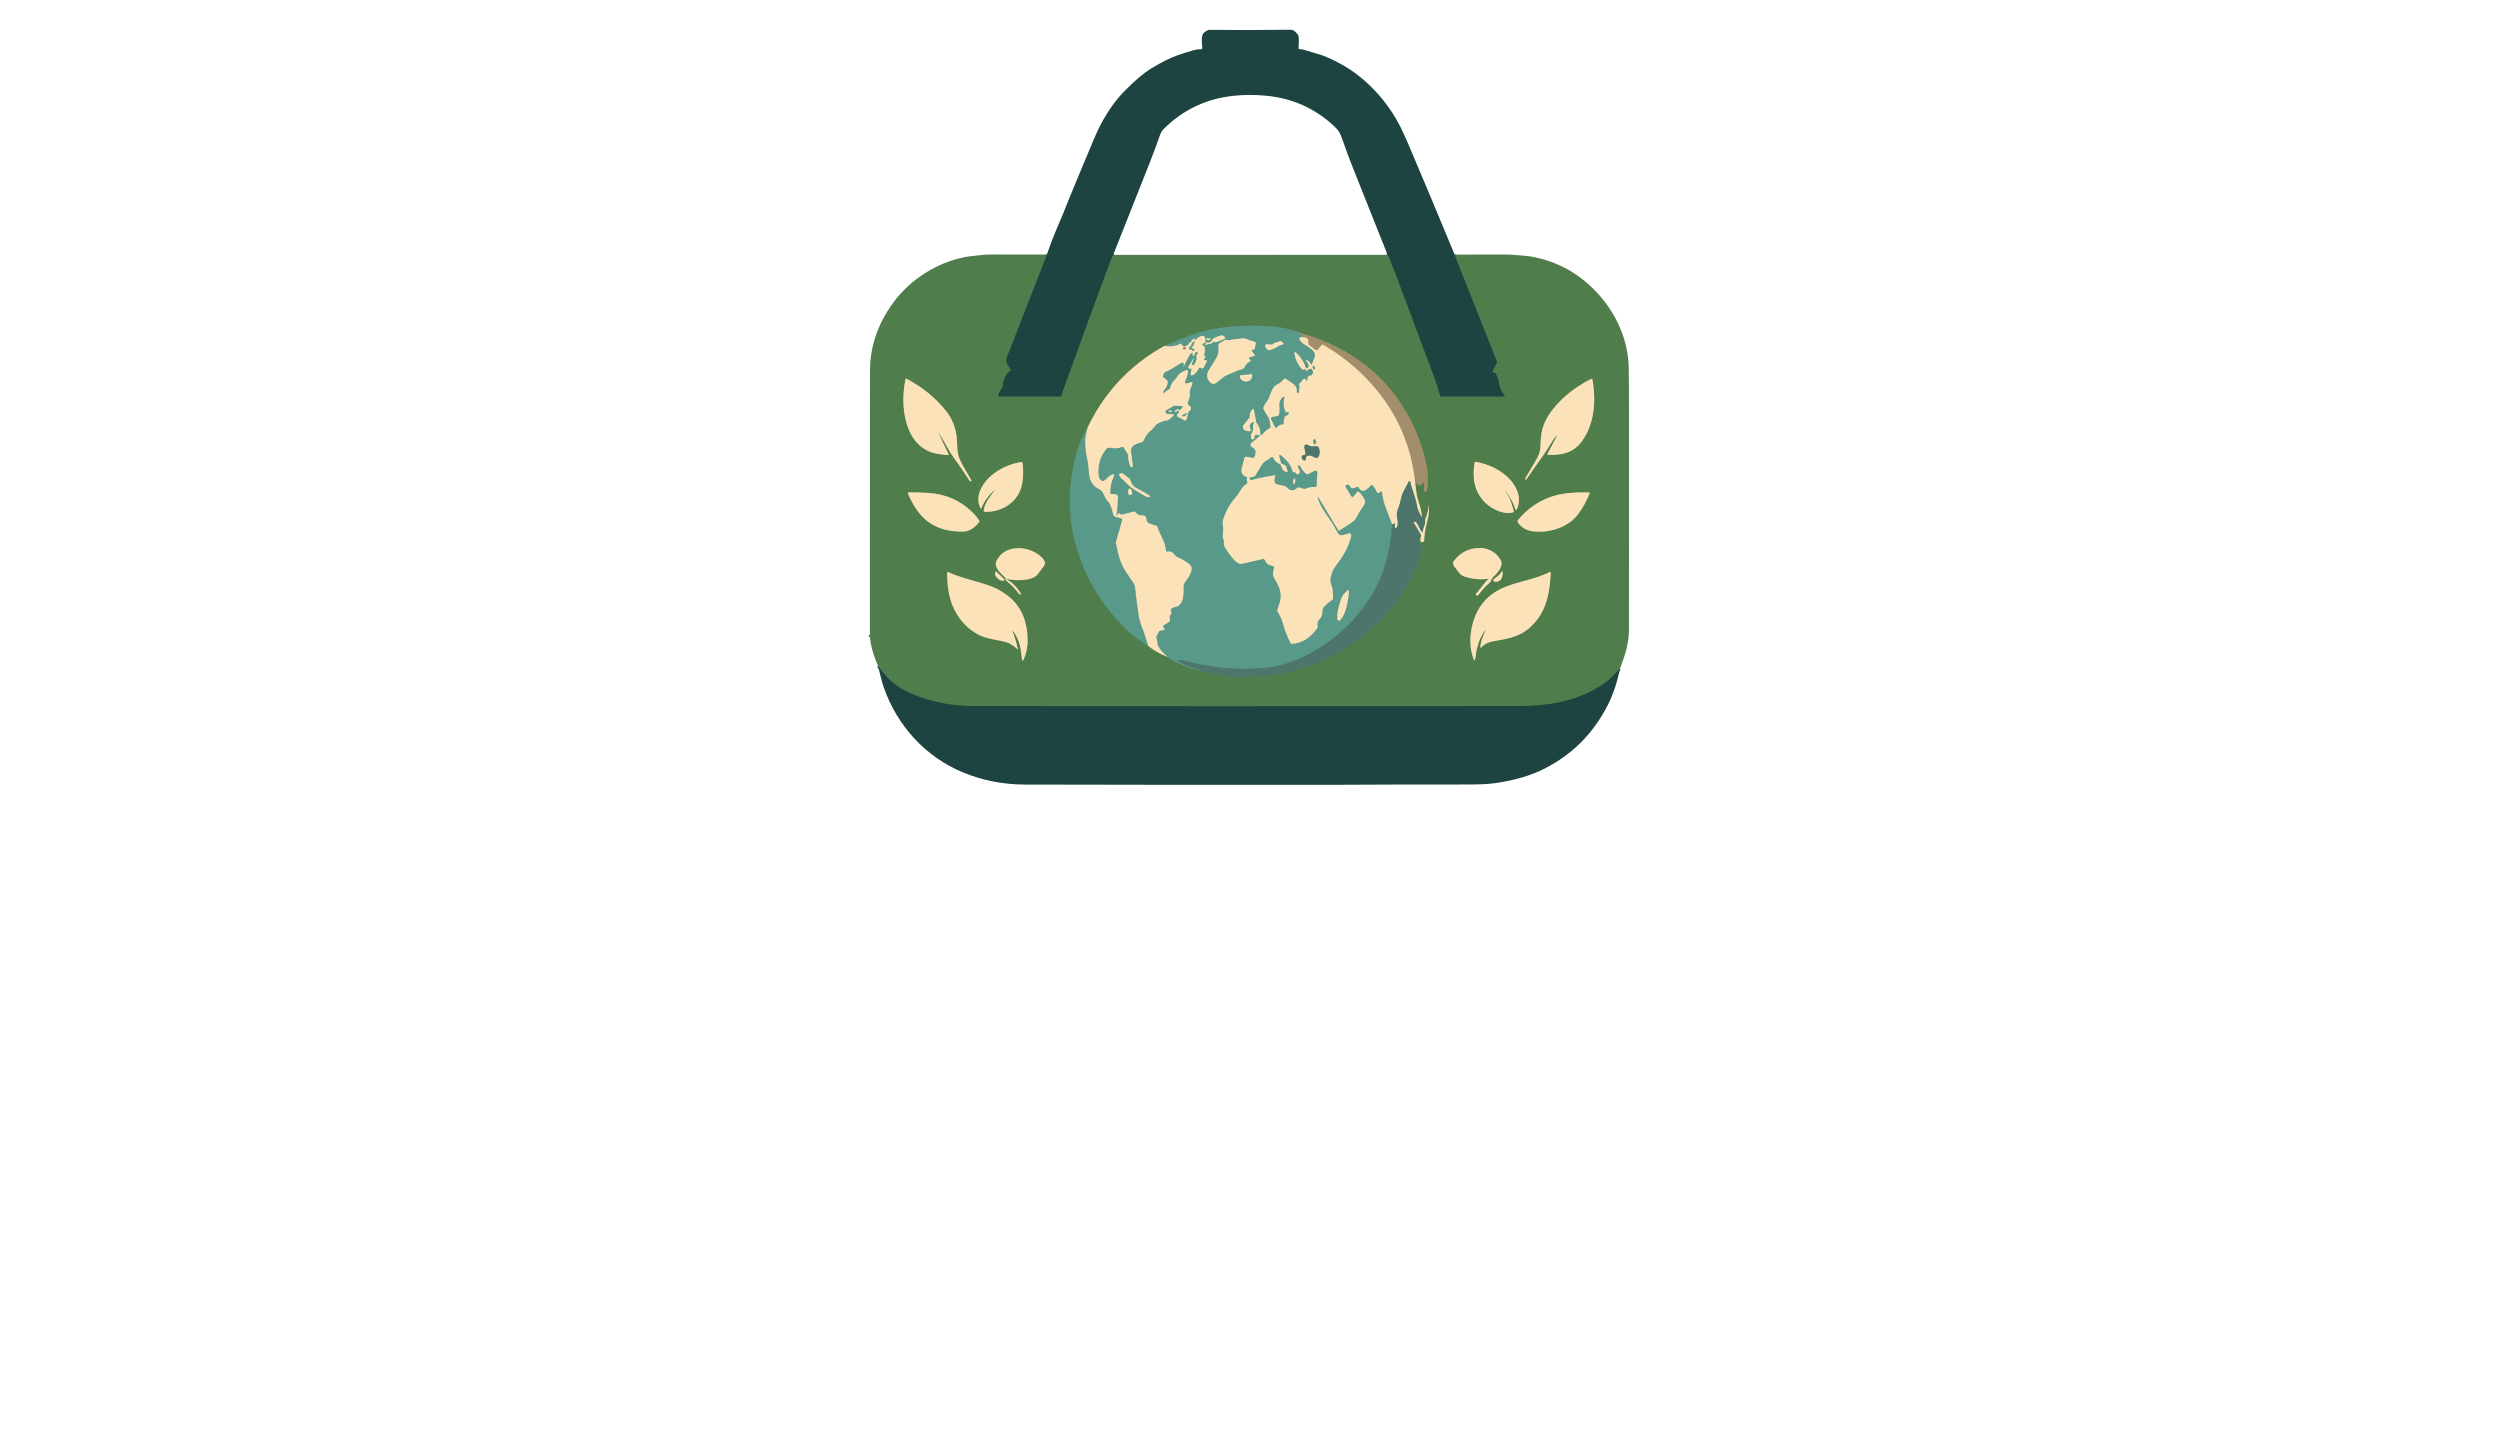 <?xml version="1.0" encoding="utf-8"?>
<svg xmlns="http://www.w3.org/2000/svg" width="490pt" height="280pt" viewBox="0 0 490 280" version="1.1" xmlns:xlink="http://www.w3.org/1999/xlink">
	<g id="surface2">
		<path vector-effect="non-scaling-stroke" d="M 285.105 49.897 L 293.409 70.85 Q 293.467 70.993 293.394 71.127 L 292.654 72.526 Q 292.413 72.983 292.92 73.085 L 293.01 73.103 Q 293.176 73.135 293.246 73.292 Q 293.75 74.431 293.762 74.592 Q 293.881 76.287 294.892 77.444 C 294.994 77.561 294.91 77.741 294.755 77.741 L 282.441 77.741 C 282.345 77.741 282.258 77.674 282.234 77.578 Q 281.797 75.815 281.121 74.021 Q 276.512 61.765 273.659 54.078 Q 273.306 53.128 272.083 50.118 Q 271.998 49.908 271.817 49.94" style="fill:none;stroke-width:0.50;stroke:#376146;"/>
		<path vector-effect="non-scaling-stroke" d="M 218.325 49.958 Q 218.045 50.124 217.955 50.372 Q 214.595 59.306 208.368 76.535 C 208.269 76.812 208.196 77.325 208.039 77.619 Q 207.966 77.753 207.812 77.753 L 195.865 77.753 C 195.705 77.753 195.588 77.596 195.638 77.441 Q 195.885 76.649 196.378 76.051 C 196.439 75.979 196.477 75.891 196.489 75.795 C 196.608 74.749 197.036 73.202 197.981 72.663 C 198.077 72.607 198.112 72.482 198.056 72.386 C 197.605 71.582 196.949 70.996 197.29 70.122 Q 201.209 60.019 205.181 49.894" style="fill:none;stroke-width:0.50;stroke:#376146;"/>
		<path vector-effect="non-scaling-stroke" d="M 317.489 131.138 C 316.597 131.939 315.834 132.918 314.948 133.58 C 309.866 137.379 303.782 138.393 297.535 138.402 Q 232.696 138.481 190.608 138.396 Q 184.116 138.382 178.324 135.826 C 176.357 134.958 174.451 133.617 173.111 131.857 Q 172.621 131.216 172.103 130.581" style="fill:none;stroke-width:0.50;stroke:#376146;"/>
		<path vector-effect="non-scaling-stroke" d="M 170.532 124.847 Q 170.552 124.643 170.5 124.477" style="fill:none;stroke-width:0.50;stroke:#376146;"/>
		<path vector-effect="non-scaling-stroke" d="M 228.247 67.805 Q 219.188 72.788 214.187 81.818 Q 213.645 82.8 213.176 83.811" style="fill:none;stroke-width:0.50;stroke:#a6b082;"/>
		<path vector-effect="non-scaling-stroke" d="M 213.176 83.811 Q 211.76 86.302 211.402 87.427 Q 207.276 100.391 213.025 112.623 Q 215.079 116.991 218.59 121.091 Q 221.519 124.506 225.065 126.589" style="fill:none;stroke-width:0.50;stroke:#558b6b;"/>
		<path vector-effect="non-scaling-stroke" d="M 225.065 126.589 Q 226.647 127.903 228.859 128.757" style="fill:none;stroke-width:0.50;stroke:#a6b082;"/>
		<path vector-effect="non-scaling-stroke" d="M 228.859 128.757 Q 230.219 129.771 232.014 130.459 Q 233.876 131.173 235.823 131.569" style="fill:none;stroke-width:0.50;stroke:#558b6b;"/>
		<path vector-effect="non-scaling-stroke" d="M 235.823 131.569 Q 239.054 132.359 240.98 132.536 Q 244.072 132.825 248.361 132.437 C 251.368 132.163 254.139 131.35 257.062 130.328 C 262.447 128.44 267.342 125.094 271.264 120.954 C 274.178 117.877 276.083 114.605 277.741 110.82 Q 278.444 109.223 278.575 107.894 Q 278.615 107.469 278.371 106.405 Q 278.138 105.403 278.26 104.342" style="fill:none;stroke-width:0.50;stroke:#4f795c;"/>
		<path vector-effect="non-scaling-stroke" d="M 278.26 104.342 C 278.843 105.053 278.309 105.298 278.429 105.991 Q 278.487 106.338 278.817 106.256 C 279.006 106.207 279.137 106.041 279.143 105.848 Q 279.187 104.38 279.557 102.914 Q 279.947 101.364 279.991 100.979 Q 280.11 99.98 280.058 98.989 C 280.058 98.983 280.052 98.978 280.046 98.978 C 280.04 98.978 280.034 98.983 280.034 98.989 Q 279.93 100.446 279.315 101.877" style="fill:none;stroke-width:0.50;stroke:#a6b082;"/>
		<path vector-effect="non-scaling-stroke" d="M 279.315 101.877 L 278.72 101.364" style="fill:none;stroke-width:0.50;stroke:#4f795c;"/>
		<path vector-effect="non-scaling-stroke" d="M 278.72 101.364 Q 278.557 99.971 278.143 98.683 Q 277.756 97.477 277.654 96.842 Q 277.511 95.93 277.403 94.942" style="fill:none;stroke-width:0.50;stroke:#a6b082;"/>
		<path vector-effect="non-scaling-stroke" d="M 277.403 94.942 Q 277.689 94.732 278.245 95.126 C 278.301 95.163 278.374 95.163 278.429 95.123 Q 278.741 94.887 278.875 94.694 Q 279.131 94.33 279.146 94.889 Q 279.157 95.507 279.079 96.073 Q 279.047 96.297 279.268 96.361 L 279.379 96.393 C 279.493 96.422 279.606 96.358 279.635 96.244 C 280.157 94.269 279.743 91.486 279.242 89.595 C 277.371 82.552 273.531 76.206 267.817 71.719 C 263.799 68.56 259.74 66.657 254.699 65.203" style="fill:none;stroke-width:0.50;stroke:#79865b;"/>
		<path vector-effect="non-scaling-stroke" d="M 254.699 65.203 Q 252.598 64.379 250.692 64.143 Q 245.333 63.478 239.555 64.218 Q 236.274 64.635 233.177 65.801 Q 230.688 66.736 228.247 67.805" style="fill:none;stroke-width:0.50;stroke:#558b6b;"/>
		<path vector-effect="non-scaling-stroke" d="M 254.699 65.203 Q 254.422 65.62 255.497 65.669 Q 255.596 65.675 255.648 65.757 Q 255.681 65.809 255.689 65.865 C 255.698 65.923 255.66 65.975 255.605 65.984 L 254.967 66.104" style="fill:none;stroke-width:0.50;stroke:#7e947a;"/>
		<path vector-effect="non-scaling-stroke" d="M 254.967 66.104 Q 254.777 66.133 254.696 66.278 Q 254.62 66.412 254.701 66.546 C 254.894 66.85 255.229 67.257 255.558 67.424 C 256.19 67.741 257.627 68.679 257.729 69.376 C 257.819 69.999 257.356 70.725 257.146 71.331 Q 257.018 71.704 256.881 71.337 Q 256.697 70.844 256.039 70.568 Q 255.803 70.469 255.975 70.661 Q 256.974 71.777 256.17 72.234 C 256.091 72.278 255.992 72.24 255.963 72.156 Q 255.392 70.466 254.165 69.242 Q 253.615 68.694 253.74 69.46 Q 253.976 70.903 255.162 72.336 Q 255.27 72.465 255.436 72.435 L 255.753 72.38 Q 255.899 72.351 255.975 72.479 Q 256.045 72.593 256.042 72.721 Q 256.039 72.919 256.176 72.709 Q 256.435 72.301 256.893 72.266 Q 257.047 72.255 257.143 72.377 Q 257.534 72.867 257.21 73.444 C 257.164 73.528 257.079 73.581 256.986 73.583 Q 256.225 73.613 256.281 74.364 Q 256.287 74.428 256.24 74.525 Q 256.193 74.621 256.077 74.638 C 256.013 74.647 255.952 74.606 255.934 74.545 L 255.89 74.399 C 255.82 74.163 255.456 74.222 255.287 74.498 Q 255.005 74.965 254.777 75.072 Q 254.643 75.139 254.661 75.288 Q 254.763 76.165 254.579 76.911 C 254.565 76.975 254.503 77.022 254.436 77.016 L 254.331 77.01 Q 254.107 76.996 254.139 76.771 Q 254.285 75.789 253.32 75.148 Q 252.344 74.498 252.035 74.262 C 251.916 74.172 251.744 74.192 251.648 74.309 Q 250.983 75.113 250.118 75.486 C 249.48 75.76 249.028 77.179 248.699 78.01 C 248.469 78.595 247.979 79.094 247.749 79.56 Q 247.531 80.011 247.717 80.312 Q 248.378 81.384 248.708 81.955 Q 248.859 82.217 249.046 83.651 Q 249.063 83.799 248.935 83.872 Q 248.125 84.338 247.58 84.965 Q 246.904 85.74 246.989 84.743 Q 247.056 83.931 246.286 82.905 Q 246.208 82.8 246.184 82.669 L 245.753 80.282 C 245.733 80.175 245.607 80.131 245.523 80.201 Q 244.873 80.749 244.952 81.666 C 244.958 81.742 244.934 81.821 244.885 81.882 L 243.769 83.281 C 243.472 83.651 243.623 84.204 244.069 84.373 Q 244.419 84.505 244.914 84.516 C 245.071 84.519 245.179 84.362 245.121 84.216 Q 244.672 83.091 245.526 82.745 Q 245.983 82.561 245.736 82.981 C 245.677 83.077 245.613 83.284 245.625 83.423 Q 245.706 84.47 245.229 85.148 Q 245.141 85.277 245.167 85.428 L 245.264 85.95 C 245.287 86.069 245.403 86.145 245.523 86.116 L 245.657 86.081 C 245.776 86.049 245.855 85.935 245.84 85.816 Q 245.82 85.626 245.931 85.399 C 245.983 85.288 246.135 85.213 246.324 85.195 Q 246.508 85.178 246.796 85.271 Q 247.073 85.361 246.846 85.545 L 245.293 86.809 C 245.022 87.031 245.068 87.456 245.38 87.614 Q 246.616 88.234 245.797 89.674 Q 245.741 89.776 245.625 89.755 L 244.177 89.522 Q 243.99 89.493 243.941 89.674 Q 243.477 91.372 243.384 91.827 Q 243.128 93.051 244.331 93.47 Q 244.477 93.523 244.433 93.672 Q 244.302 94.114 244.506 94.525 Q 244.576 94.662 244.448 94.747 Q 243.667 95.268 243.329 95.845 Q 242.694 96.932 241.677 98.115 Q 240.584 99.386 239.748 101.778 C 239.567 102.294 239.686 102.853 239.733 103.281 C 239.844 104.272 239.447 104.992 239.885 105.956 Q 239.946 106.087 239.914 106.227 Q 239.777 106.822 240.214 107.483 C 240.884 108.494 241.86 110.012 242.848 110.447 Q 243.116 110.566 243.553 110.47 Q 245.689 110.004 247.516 109.558 C 247.679 109.517 247.848 109.604 247.912 109.759 Q 248.064 110.123 248.393 110.502 Q 248.492 110.613 248.632 110.659 L 249.512 110.951 C 249.675 111.003 249.763 111.175 249.713 111.338 C 249.395 112.349 249.436 112.883 250.048 113.832 Q 251.228 115.665 250.995 117.469 Q 250.954 117.787 250.36 119.59 Q 250.313 119.727 250.392 119.85 Q 251.129 121.015 251.412 122.006 Q 252.105 124.453 252.956 126.039 Q 253.026 126.167 253.175 126.167 C 255.258 126.152 257.035 124.762 258.21 123.066 Q 258.291 122.947 258.259 122.807 C 257.971 121.519 258.769 121.519 259.078 120.616 C 259.279 120.033 258.997 119.383 259.553 118.836 Q 260.343 118.06 261.121 117.556 C 261.214 117.495 261.269 117.396 261.272 117.285 Q 261.319 115.677 260.975 114.756 Q 260.637 113.856 260.771 113.317 Q 261.147 111.781 261.47 111.356 C 263.085 109.237 264.323 107.41 264.836 104.974 C 264.891 104.715 264.655 104.488 264.399 104.555 L 263.076 104.901 C 262.79 104.974 262.49 104.864 262.321 104.625 C 261.782 103.861 261.368 102.879 260.899 102.218 C 260.159 101.183 258.169 98.418 258.274 97.325 Q 258.283 97.244 258.323 97.314 L 262.336 103.94 C 262.371 103.995 262.441 104.013 262.496 103.978 Q 264.134 102.938 264.941 102.398 C 265.69 101.894 265.832 101.507 266.237 100.679 Q 266.409 100.335 267.193 99.222 C 267.531 98.745 267.683 98.363 267.412 97.832 Q 267.03 97.078 266.278 96.37 C 266.211 96.309 266.106 96.317 266.048 96.387 L 265.314 97.308 C 265.188 97.465 264.941 97.451 264.836 97.279 L 263.761 95.498 Q 263.583 95.207 263.868 95.021 Q 263.93 94.98 264.084 94.968 Q 264.425 94.936 264.574 95.242 C 264.912 95.927 265.384 95.7 265.899 95.434 Q 266.138 95.309 266.278 95.539 C 267.103 96.865 267.954 95.866 268.615 95.19 C 268.761 95.041 269.003 95.05 269.14 95.207 Q 269.539 95.67 269.816 96.349 Q 269.856 96.445 269.976 96.533 Q 270.09 96.612 270.203 96.617 Q 270.355 96.626 270.425 96.492 Q 270.509 96.329 270.515 96.326 C 270.675 96.247 270.865 96.346 270.888 96.521 Q 271.109 98.197 271.689 99.68 Q 272.269 101.154 272.84 102.696" style="fill:none;stroke-width:0.50;stroke:#abbea1;"/>
		<path vector-effect="non-scaling-stroke" d="M 272.84 102.696 C 272.625 107.885 271.229 113.046 268.385 117.39 Q 263.56 124.762 255.683 128.638 Q 251.805 130.549 247.761 130.919 Q 239.937 131.636 231.898 129.445 C 231.644 129.378 231.254 129.378 231.032 129.401 Q 230.607 129.451 230.986 129.652 C 232.116 130.255 233.308 130.75 234.576 131.123 Q 235.211 131.31 235.823 131.569" style="fill:none;stroke-width:0.50;stroke:#53877b;"/>
		<path vector-effect="non-scaling-stroke" d="M 228.859 128.757 Q 227.565 127.784 226.97 126.569 C 226.708 126.03 226.941 125.599 226.627 125.059 Q 226.539 124.911 226.621 124.762 L 227.116 123.821 C 227.206 123.652 227.384 123.547 227.574 123.553 Q 227.987 123.565 228.142 123.471 C 228.226 123.419 228.255 123.305 228.203 123.221 L 227.958 122.816 C 227.906 122.728 227.932 122.612 228.019 122.559 L 229.165 121.869 C 229.304 121.781 229.366 121.609 229.307 121.455 Q 229.057 120.782 229.546 120.33 Q 229.657 120.228 229.593 120.091 Q 229.409 119.692 229.57 119.334 Q 229.634 119.191 229.779 119.141 C 230.619 118.85 231.05 118.943 231.583 117.964 Q 231.965 117.262 231.976 115.796 C 231.979 115.351 231.854 114.704 232.207 114.185 C 232.746 113.39 234.039 111.781 233.381 110.895 C 232.967 110.336 231.717 109.599 230.933 109.287 C 229.963 108.902 230.03 107.877 228.759 108.136 Q 228.593 108.171 228.55 108.008 C 228.395 107.384 228.331 106.615 228.019 105.965 Q 227.04 103.928 226.796 103.22 Q 226.746 103.074 226.597 103.031 C 225.79 102.795 224.596 102.617 224.674 101.658 C 224.698 101.367 224.491 101.108 224.199 101.07 L 223.153 100.93 C 223.112 100.924 223.077 100.907 223.048 100.88 L 222.495 100.359 Q 222.372 100.242 222.209 100.283 L 219.881 100.889 Q 219.753 100.924 219.648 100.84 L 219.429 100.665 Q 219.289 100.554 219.164 100.685 L 218.928 100.93 Q 218.686 101.183 218.782 100.848 L 218.887 100.49 Q 218.925 100.356 218.934 100.216 L 219.118 97.492 C 219.141 97.171 218.896 96.891 218.576 96.868 L 217.757 96.813 Q 217.582 96.801 217.585 96.623 Q 217.64 94.659 218.255 93.488 Q 218.657 92.725 217.87 93.077 Q 217.375 93.301 216.81 93.928 C 216.058 94.758 215.385 93.995 215.306 93.176 Q 215.032 90.254 216.789 88.022 C 216.976 87.786 217.285 87.678 217.579 87.745 Q 218.809 88.027 219.954 87.599 C 220.067 87.555 220.199 87.602 220.26 87.704 L 221.099 89.088 C 221.108 89.103 221.111 89.117 221.111 89.135 Q 221.122 90.286 221.519 91.335 Q 221.562 91.451 221.661 91.509 Q 221.775 91.576 221.868 91.547 Q 222.017 91.504 222.002 91.349 Q 221.842 89.47 221.693 88.648 C 221.443 87.27 222.763 86.964 223.826 86.64 Q 223.963 86.597 224.048 86.477 Q 224.15 86.334 224.569 85.524 C 224.948 84.793 225.659 84.373 226.321 83.616 Q 226.402 83.523 226.44 83.406 Q 226.481 83.284 226.685 83.155 Q 227.743 82.503 228.803 82.375 Q 228.949 82.354 229.063 82.264 L 230.01 81.492 C 230.123 81.401 230.065 81.218 229.919 81.209 L 228.759 81.13 Q 228.64 81.122 228.579 81.02 L 228.398 80.722 Q 228.308 80.574 228.456 80.483 L 229.975 79.563 Q 230.106 79.484 230.339 79.501 L 231.761 79.598 C 231.845 79.603 231.889 79.7 231.837 79.767 L 231.394 80.32 Q 231.283 80.463 231.143 80.346 Q 230.75 80.02 230.283 80.571 Q 230.12 80.76 230.362 80.708 Q 230.581 80.658 230.79 80.53 Q 230.933 80.443 231.038 80.571 L 231.091 80.635 C 231.137 80.693 231.134 80.775 231.085 80.83 Q 230.747 81.2 230.697 81.363 Q 230.636 81.562 230.82 81.658 L 232.271 82.424 C 232.338 82.462 232.425 82.433 232.457 82.366 Q 232.699 81.879 232.784 81.238 C 232.851 80.717 233.113 80.588 233.337 80.297 C 233.48 80.11 233.46 79.848 233.288 79.685 L 232.897 79.315 C 232.772 79.198 232.737 79.015 232.807 78.857 Q 233.276 77.797 233.18 77.031 C 233.107 76.462 233.419 75.976 233.623 75.428 Q 233.923 74.621 233.136 75.017 Q 233.107 75.032 232.597 75.157 C 232.352 75.215 232.154 74.962 232.268 74.74 Q 232.754 73.787 232.842 72.634 Q 232.853 72.465 232.693 72.514 C 232.035 72.709 231.3 72.998 230.843 73.715 C 230.356 74.487 229.476 74.979 229.354 76.098 C 229.345 76.188 229.287 76.27 229.202 76.305 Q 228.652 76.544 228.148 77.036 Q 228.008 77.176 227.999 76.978 L 227.987 76.725 C 227.987 76.71 227.99 76.698 227.999 76.69 C 228.518 76.046 228.896 75.536 228.85 74.758 Q 228.841 74.609 228.727 74.516 L 227.999 73.939 Q 227.891 73.852 227.92 73.712 C 228.145 72.712 228.608 72.893 229.339 72.447 Q 231.292 71.249 231.58 71.083 C 231.787 70.961 232.049 71.121 232.032 71.363 L 232.003 71.826 C 232.003 71.829 232.006 71.835 232.008 71.835 C 232.011 71.838 232.014 71.835 232.017 71.832 Q 232.483 70.748 233.075 69.699 Q 233.352 69.216 233.631 69.163 Q 233.85 69.125 233.783 69.338 Q 233.713 69.551 233.803 69.702 C 233.859 69.793 233.996 69.778 234.028 69.676 Q 234.223 69.047 234.503 68.924 C 234.555 68.901 234.619 68.915 234.654 68.959 L 234.721 69.044 Q 234.879 69.236 234.692 69.399 Q 234.372 69.682 234.541 70.011 C 234.584 70.096 234.599 70.195 234.578 70.288 Q 234.509 70.594 234.232 71.22 Q 234.045 71.637 233.716 71.544 C 233.614 71.515 233.562 71.407 233.596 71.308 L 233.967 70.305 Q 233.978 70.273 233.961 70.259 L 233.958 70.259 Q 233.937 70.241 233.92 70.273 L 232.944 71.847 C 232.839 72.016 232.95 72.231 233.148 72.246 L 233.445 72.263 Q 233.62 72.275 233.547 72.435 Q 233.375 72.82 233.363 73.412 Q 233.36 73.56 233.509 73.56 C 234.203 73.56 234.666 72.727 234.957 72.182 C 235.004 72.094 235.1 72.048 235.196 72.059 Q 235.351 72.08 235.499 72.17 C 235.642 72.255 235.826 72.205 235.904 72.057 L 236.539 70.856 C 236.592 70.754 236.525 70.632 236.408 70.623 L 235.983 70.597 Q 235.834 70.585 235.928 70.469 L 236.201 70.125 Q 236.315 69.985 236.201 69.842 L 236.032 69.638 Q 235.942 69.524 236 69.39 Q 236.234 68.863 236.094 67.995 Q 236.067 67.84 235.919 67.797 Q 235.738 67.738 235.668 67.648 C 235.607 67.566 235.627 67.45 235.715 67.397 L 236.201 67.103 Q 236.306 67.039 236.283 66.919 L 236.152 66.179 C 236.111 65.955 235.898 65.806 235.674 65.847 Q 234.847 65.993 234.316 66.692 Q 234.255 66.777 234.226 66.678 Q 234.2 66.587 234.211 66.57 Q 234.351 66.369 234.136 66.404 Q 233.853 66.45 233.669 66.599 Q 233.55 66.695 233.521 66.847 Q 233.448 67.237 233.145 67.15 Q 232.987 67.103 233.017 67.263 Q 233.104 67.756 232.043 67.855 C 231.842 67.875 231.659 67.744 231.606 67.549 L 231.583 67.453 Q 231.542 67.301 231.402 67.371 Q 229.934 68.126 228.247 67.805" style="fill:none;stroke-width:0.50;stroke:#abbea1;"/>
		<path vector-effect="non-scaling-stroke" d="M 279.315 101.877 C 279.356 102.299 279.353 102.713 279.178 103.118 Q 278.945 103.66 278.91 104.001 Q 278.846 104.598 278.519 104.094 Q 278.286 103.739 277.823 102.754 Q 277.639 102.366 277.328 102.291 Q 276.981 102.203 277.164 102.512 L 278.26 104.342" style="fill:none;stroke-width:0.50;stroke:#a5ac92;"/>
		<path vector-effect="non-scaling-stroke" d="M 278.72 101.364 Q 277.931 100.391 277.703 98.978 Q 277.549 98.013 276.925 96.233 Q 276.599 95.303 276.468 94.68 Q 276.305 93.896 275.976 94.627 C 275.489 95.711 274.871 96.443 274.644 97.55 Q 274.367 98.893 274 99.767 Q 273.711 100.464 273.79 101.128 C 273.901 102.066 274.186 102.809 273.671 103.465 Q 273.554 103.614 273.446 103.459 Q 273.28 103.223 273.435 102.801 C 273.446 102.766 273.446 102.725 273.432 102.69 Q 273.414 102.646 273.376 102.605 C 273.338 102.567 273.28 102.567 273.242 102.602 Q 272.933 102.897 272.84 102.696" style="fill:none;stroke-width:0.50;stroke:#a5ac92;"/>
		<path vector-effect="non-scaling-stroke" d="M 225.065 126.589 Q 224.744 125.721 224.517 124.925 Q 224.237 123.943 223.943 123.27 Q 223.331 121.869 223.101 120.24 Q 222.707 117.475 222.46 115.149 C 222.416 114.718 222.27 114.473 222.049 114.13 Q 221.883 113.873 220.793 112.274 C 219.456 110.318 219.147 108.622 218.695 106.367 C 218.692 106.341 218.692 106.318 218.698 106.291 L 219.925 101.95 C 219.963 101.813 219.884 101.67 219.747 101.632 L 218.707 101.338 Q 218.302 101.224 218.182 100.822 Q 217.879 99.823 217.707 99.219 C 217.564 98.71 217.087 98.24 216.801 97.873 Q 216.597 97.614 216.291 96.874 C 215.874 95.863 215.053 95.848 214.525 95.3 C 213.797 94.54 213.526 93.916 213.43 92.832 C 213.319 91.585 213.258 90.653 212.99 89.481 Q 212.628 87.92 212.698 86.058 Q 212.719 85.554 212.897 84.924 Q 213.054 84.376 213.176 83.811" style="fill:none;stroke-width:0.50;stroke:#abbea1;"/>
		<path vector-effect="non-scaling-stroke" d="M 277.403 94.942 Q 276.287 83.619 268.79 75.259 Q 264.684 70.681 259.355 67.601 Q 259.157 67.488 259.017 67.665 L 258.411 68.423 C 258.236 68.644 257.913 68.682 257.691 68.505 L 256.511 67.563 Q 256.362 67.447 256.403 67.26 Q 256.686 65.958 254.967 66.104" style="fill:none;stroke-width:0.50;stroke:#cfb891;"/>
		<path vector-effect="non-scaling-stroke" d="M 184.096 85.012 Q 184.757 85.994 185.652 87.628 Q 186.334 88.875 187.263 90.149 Q 188.54 91.894 190.052 94.246 C 190.078 94.283 190.119 94.31 190.166 94.313 L 190.305 94.321 C 190.39 94.327 190.445 94.237 190.405 94.164 Q 188.875 91.579 188.315 90.487 C 187.441 88.776 187.674 87.273 187.526 85.859 Q 187.205 82.762 185.41 80.536 Q 182.231 76.585 177.656 74.236 C 177.589 74.201 177.508 74.242 177.49 74.315 C 176.342 79.426 177.216 87.888 183.805 88.96 Q 184.722 89.111 185.882 89.202 C 185.935 89.207 185.97 89.155 185.949 89.108 L 184.029 85.049 Q 183.805 84.574 184.096 85.012" style="fill:none;stroke-width:0.50;stroke:#a6b082;"/>
		<path vector-effect="non-scaling-stroke" d="M 305.14 85.487 L 303.293 88.98 C 303.252 89.056 303.307 89.146 303.392 89.149 C 305.936 89.222 308.109 88.875 309.779 86.824 C 312.486 83.491 312.891 78.613 312.11 74.402 C 312.087 74.286 311.962 74.222 311.854 74.274 C 308.238 76.054 303.989 79.507 302.538 83.377 Q 301.987 84.845 301.952 87.075 C 301.935 88.103 301.754 88.96 301.303 89.776 Q 300.516 91.189 298.928 93.779 C 298.884 93.849 298.91 93.94 298.983 93.98 L 299.085 94.036 C 299.097 94.042 299.111 94.036 299.117 94.027 Q 300.816 91.541 302.739 88.858 C 303.511 87.777 304.199 86.364 305.041 85.419 Q 305.373 85.044 305.14 85.487" style="fill:none;stroke-width:0.50;stroke:#a6b082;"/>
		<path vector-effect="non-scaling-stroke" d="M 295.184 96.422 Q 296.364 97.87 297.002 99.756 Q 297.139 100.166 297.314 99.77 Q 298.057 98.101 297.395 96.309 C 296.201 93.071 292.474 91.078 289.225 90.519 C 289.129 90.501 289.035 90.568 289.021 90.664 C 288.718 92.628 288.727 94.802 289.688 96.612 Q 291.244 99.537 294.569 100.432 C 295.128 100.58 296.011 100.621 296.568 100.417 C 296.681 100.376 296.743 100.251 296.702 100.137 C 296.442 99.415 296.203 98.249 295.763 97.477 Q 295.527 97.063 295.14 96.454 Q 294.898 96.073 295.184 96.422" style="fill:none;stroke-width:0.50;stroke:#a6b082;"/>
		<path vector-effect="non-scaling-stroke" d="M 194.944 96.09 Q 194.335 96.923 193.782 97.716 Q 193.103 98.692 192.8 99.951 C 192.756 100.137 192.896 100.315 193.085 100.318 C 196.594 100.385 199.775 98.229 200.361 94.691 Q 200.687 92.701 200.416 90.769 C 200.396 90.632 200.268 90.536 200.131 90.56 C 196.894 91.078 193.135 93.185 192.007 96.454 Q 191.433 98.109 192.182 99.624 C 192.22 99.7 192.328 99.694 192.357 99.616 Q 193.117 97.637 194.898 96.049 Q 195.105 95.866 194.944 96.09" style="fill:none;stroke-width:0.50;stroke:#a6b082;"/>
		<path vector-effect="non-scaling-stroke" d="M 177.939 96.696 C 180.057 101.641 183.027 104.223 188.682 104.188 Q 190.506 104.176 191.917 102.299 Q 192.001 102.189 191.931 102.066 Q 191.439 101.21 190.416 100.242 Q 186.896 96.915 181.94 96.623 Q 179.612 96.483 178.05 96.521 C 177.962 96.524 177.904 96.614 177.939 96.696" style="fill:none;stroke-width:0.50;stroke:#a6b082;"/>
		<path vector-effect="non-scaling-stroke" d="M 297.955 101.434 Q 297.564 101.868 297.465 102.075 Q 297.401 102.209 297.483 102.334 Q 298.485 103.899 300.455 104.135 C 303.593 104.508 307.308 103.404 309.252 100.848 Q 310.659 98.998 311.574 96.658 C 311.597 96.6 311.554 96.533 311.492 96.533 Q 309.619 96.463 307.71 96.62 Q 301.862 97.11 297.955 101.434" style="fill:none;stroke-width:0.50;stroke:#a6b082;"/>
		<path vector-effect="non-scaling-stroke" d="M 197.675 113.515 C 199.047 113.85 202.395 113.902 203.412 112.521 Q 204.365 111.222 204.63 110.889 C 205.189 110.187 204.327 109.336 203.782 108.893 C 201.355 106.93 196.897 106.691 195.323 109.931 C 194.705 111.201 196.241 112.454 197.036 113.221 Q 197.115 113.299 197.115 113.41 L 197.115 113.579 Q 197.115 113.71 197.22 113.795 Q 198.616 114.931 199.793 116.449 Q 199.822 116.487 199.872 116.487 L 200.061 116.487 C 200.119 116.487 200.154 116.423 200.125 116.373 Q 199.073 114.66 197.59 113.713 Q 197.031 113.355 197.675 113.515" style="fill:none;stroke-width:0.50;stroke:#a6b082;"/>
		<path vector-effect="non-scaling-stroke" d="M 291.667 113.576 L 291.486 113.722 Q 291.375 113.815 291.282 113.929 L 289.292 116.426 C 289.248 116.481 289.257 116.56 289.312 116.603 L 289.414 116.685 C 289.516 116.767 289.665 116.743 289.741 116.638 Q 290.711 115.278 291.929 114.229 C 292.389 113.83 292.267 113.381 292.809 112.929 C 293.488 112.367 294.68 110.901 294.187 109.896 C 293.476 108.448 291.958 107.486 290.291 107.425 Q 287.031 107.3 285.003 109.887 Q 284.603 110.394 284.976 110.933 Q 285.145 111.172 285.982 112.253 Q 286.381 112.772 286.987 112.979 Q 289.263 113.748 291.614 113.454 Q 291.856 113.422 291.667 113.576" style="fill:none;stroke-width:0.50;stroke:#a6b082;"/>
		<path vector-effect="non-scaling-stroke" d="M 196.908 113.608 L 195.236 112.008 C 195.224 111.997 195.207 112 195.195 112.011 L 195.18 112.026 C 194.906 112.314 195.055 112.9 195.512 113.337 L 195.568 113.39 C 196.028 113.83 196.62 113.952 196.894 113.666 L 196.911 113.649 C 196.92 113.637 196.92 113.62 196.908 113.608" style="fill:none;stroke-width:0.50;stroke:#a6b082;"/>
		<path vector-effect="non-scaling-stroke" d="M 294.216 112.189 C 293.829 112.865 293.319 113.049 292.797 113.506 C 292.619 113.661 292.704 113.952 292.937 113.99 C 294.129 114.179 294.51 113.264 294.505 112.265 Q 294.502 111.697 294.216 112.189" style="fill:none;stroke-width:0.50;stroke:#a6b082;"/>
		<path vector-effect="non-scaling-stroke" d="M 291.122 123.573 C 290.95 124.153 290.116 125.84 290.154 126.889 Q 290.16 127.053 290.268 126.933 Q 291.16 125.96 292.576 125.698 C 294.953 125.255 297.625 125.016 299.892 122.959 C 303.048 120.094 303.75 116.432 303.934 112.233 C 303.937 112.148 303.849 112.09 303.774 112.125 Q 301.906 113.005 299.878 113.556 C 297.78 114.127 295.463 114.712 293.767 115.624 Q 289.478 117.932 288.447 123.125 Q 287.809 126.344 288.779 129.049 Q 289.053 129.818 289.155 129.008 C 289.403 127.035 289.834 125.304 291.043 123.536 Q 291.203 123.3 291.122 123.573" style="fill:none;stroke-width:0.50;stroke:#a6b082;"/>
		<path vector-effect="non-scaling-stroke" d="M 198.578 124.072 Q 198.249 123.195 198.77 123.976 Q 199.373 124.873 199.746 125.948 C 200.093 126.939 200.186 128.352 200.315 129.177 Q 200.405 129.765 200.647 129.218 Q 201.416 127.46 201.407 125.517 C 201.387 121.86 200.192 118.661 197.255 116.574 Q 195.661 115.444 194.338 114.948 C 191.809 113.999 188.615 113.401 185.871 112.145 C 185.766 112.099 185.646 112.174 185.646 112.288 Q 185.629 115.231 186.305 117.553 C 187.179 120.561 189.37 123.334 192.252 124.614 C 193.694 125.255 195.772 125.447 197.182 125.849 Q 198.304 126.17 199.405 127.245 Q 199.513 127.35 199.481 127.204 Q 199.12 125.508 198.578 124.072" style="fill:none;stroke-width:0.50;stroke:#a6b082;"/>
		<path vector-effect="non-scaling-stroke" d="M 237.338 66.992 Q 236.953 67.228 236.674 67.15 Q 236.525 67.109 236.417 67.217 Q 236.295 67.333 236.274 67.377 Q 236.097 67.77 236.478 67.552 Q 236.787 67.377 237.271 67.348 C 237.352 67.342 237.431 67.313 237.495 67.26 L 237.798 67.013 C 237.877 66.949 237.985 66.94 238.072 66.989 Q 238.107 67.01 238.139 67.042 Q 238.221 67.123 238.329 67.083 L 239.972 66.424 Q 240.246 66.313 240.059 66.083 L 240.01 66.022 Q 239.727 65.675 239.293 65.774 C 238.795 65.891 237.676 66.249 237.507 66.777 Q 237.463 66.917 237.338 66.992" style="fill:none;stroke-width:0.50;stroke:#abbea1;"/>
		<path vector-effect="non-scaling-stroke" d="M 236.898 66.38 Q 236.475 66.287 236.435 66.299 Q 236.228 66.345 236.385 66.462 Q 236.755 66.739 237.012 66.646 Q 237.224 66.567 237.218 66.375 Q 237.218 66.287 237.131 66.302 Q 237.079 66.313 237.038 66.345 C 237 66.377 236.947 66.392 236.898 66.38" style="fill:none;stroke-width:0.50;stroke:#abbea1;"/>
		<path vector-effect="non-scaling-stroke" d="M 245.374 68.572 Q 245.52 68.452 245.733 68.505 Q 245.884 68.542 245.913 68.391 L 246.12 67.345 C 246.152 67.182 246.05 67.021 245.887 66.981 Q 245.045 66.777 244.541 66.535 Q 243.987 66.27 243.268 66.348 Q 241.883 66.5 240.899 66.669 Q 240.738 66.695 240.357 66.596 Q 240.22 66.561 240.1 66.634 L 238.961 67.324 Q 238.827 67.406 238.83 67.561 C 238.844 68.627 238.967 69.251 238.381 70.2 Q 237.014 72.424 236.942 72.549 Q 236.158 73.878 237.189 74.918 Q 237.74 75.475 238.384 75.032 Q 238.946 74.647 239.768 73.91 Q 240.083 73.63 242.807 72.52 C 243.131 72.386 243.675 72.467 243.897 71.984 Q 244.273 71.171 245.039 70.827 C 245.141 70.78 245.164 70.643 245.08 70.568 Q 244.859 70.372 244.797 70.247 C 244.754 70.151 244.809 70.04 244.914 70.02 Q 245.631 69.883 245.87 69.708 Q 245.995 69.615 245.899 69.495 L 245.348 68.816 Q 245.234 68.679 245.374 68.572" style="fill:none;stroke-width:0.50;stroke:#abbea1;"/>
		<path vector-effect="non-scaling-stroke" d="M 251.097 67.595 Q 251.368 67.598 251.502 67.435 C 251.563 67.362 251.563 67.257 251.499 67.188 Q 251.333 67.004 251.001 66.89 Q 250.858 66.844 250.73 66.922 Q 250.374 67.135 249.876 67.176 Q 249.728 67.188 249.634 67.304 L 249.532 67.432 Q 249.427 67.566 249.256 67.555 L 248.262 67.488 C 248.084 67.476 247.947 67.639 247.988 67.811 Q 248.105 68.312 248.527 68.589 Q 248.649 68.668 248.792 68.633 Q 249.821 68.373 250.826 67.68 Q 250.948 67.595 251.097 67.595" style="fill:none;stroke-width:0.50;stroke:#abbea1;"/>
		<path vector-effect="non-scaling-stroke" d="M 245.284 73.356 L 243.116 73.569 C 243.049 73.575 243.002 73.633 243.008 73.697 L 243.011 73.729 C 243.075 74.367 243.646 74.833 244.287 74.769 L 244.369 74.764 C 245.01 74.699 245.482 74.131 245.418 73.493 L 245.415 73.461 C 245.409 73.397 245.351 73.347 245.284 73.356" style="fill:none;stroke-width:0.50;stroke:#abbea1;"/>
		<path vector-effect="non-scaling-stroke" d="M 229.17 80.76 C 229.43 80.778 229.628 80.559 229.82 80.577 L 229.823 80.577 Q 229.808 80.571 229.791 80.574 Q 229.759 80.582 229.741 80.571 Q 229.368 80.303 229.1 80.577 Q 228.94 80.743 229.17 80.76" style="fill:none;stroke-width:0.50;stroke:#abbea1;"/>
		<path vector-effect="non-scaling-stroke" d="M 222.087 95.799 Q 224.074 97.084 224.808 97.378 C 224.904 97.416 225.062 97.43 225.254 97.422 Q 225.33 97.416 225.409 97.375 C 225.481 97.334 225.487 97.229 225.414 97.189 Q 223.966 96.323 222.696 95.641 C 221.842 95.184 221.714 94.528 221.469 93.954 Q 221.42 93.843 221.32 93.768 L 220.146 92.879 C 219.846 92.652 219.432 92.73 219.359 93.03 Q 219.319 93.191 219.584 93.523 Q 219.799 93.791 220.502 94.406 C 220.962 94.808 221.364 95.332 222.087 95.799" style="fill:none;stroke-width:0.50;stroke:#abbea1;"/>
		<path vector-effect="non-scaling-stroke" d="M 221.323 96.99 L 221.775 96.935 C 221.851 96.926 221.906 96.856 221.894 96.778 L 221.86 96.475 C 221.807 96.058 221.612 95.74 221.422 95.764 L 221.382 95.767 C 221.192 95.79 221.079 96.148 221.131 96.565 L 221.166 96.868 C 221.178 96.944 221.245 96.999 221.323 96.99" style="fill:none;stroke-width:0.50;stroke:#abbea1;"/>
		<path vector-effect="non-scaling-stroke" d="M 262.764 117.667 C 262.435 118.739 261.992 120.188 262.138 121.388 C 262.164 121.604 262.414 121.711 262.589 121.58 C 263.781 120.689 264.349 117.198 264.384 115.799 C 264.387 115.691 264.262 115.627 264.177 115.694 Q 263.12 116.51 262.764 117.667" style="fill:none;stroke-width:0.50;stroke:#abbea1;"/>
		<path vector-effect="non-scaling-stroke" d="M 233.564 68.129 Q 233.94 67.683 234.182 67.021 Q 234.214 66.937 234.124 66.954 L 233.885 66.998 C 233.85 67.004 233.821 67.027 233.806 67.059 Q 233.512 67.715 233.066 68.184 C 232.961 68.292 233.034 68.475 233.186 68.481 Q 233.535 68.496 233.812 68.767 Q 233.929 68.883 234.025 68.746 Q 234.112 68.618 234.057 68.44 C 234.028 68.35 233.937 68.292 233.841 68.309 L 233.687 68.338 C 233.567 68.359 233.486 68.222 233.564 68.129" style="fill:none;stroke-width:0.50;stroke:#abbea1;"/>
		<path vector-effect="non-scaling-stroke" d="M 232.409 68.009 C 232.311 67.904 232.122 67.922 231.987 68.046 C 231.851 68.172 231.819 68.359 231.917 68.464 C 232.014 68.569 232.204 68.551 232.339 68.427 C 232.475 68.301 232.507 68.114 232.409 68.009" style="fill:none;stroke-width:0.50;stroke:#cfb891;"/>
		<path vector-effect="non-scaling-stroke" d="M 232.577 81.165 Q 232.801 80.833 232.446 81.02 L 231.691 81.413 Q 231.525 81.5 231.697 81.567 Q 232.172 81.754 232.577 81.165" style="fill:none;stroke-width:0.50;stroke:#abbea1;"/>
		<path vector-effect="non-scaling-stroke" d="M 257.362 72.287 Q 257.379 72.392 257.487 72.389 Q 257.755 72.383 257.749 72.103 Q 257.741 71.797 257.42 71.695 Q 257.242 71.64 257.277 71.823 L 257.362 72.287" style="fill:none;stroke-width:0.50;stroke:#abbea1;"/>
		<path vector-effect="non-scaling-stroke" d="M 252.082 80.856 C 252.053 80.871 252.015 80.856 252 80.827 Q 251.307 79.458 251.715 78.068 Q 251.858 77.584 251.45 77.878 C 250.881 78.286 250.715 78.925 250.794 79.647 Q 250.884 80.501 250.715 81.261 Q 250.683 81.404 250.549 81.468 Q 250.074 81.698 249.43 81.725 C 249.209 81.733 249.066 81.967 249.162 82.165 L 249.891 83.706 C 249.958 83.849 250.147 83.872 250.249 83.753 Q 250.552 83.389 250.963 83.208 Q 251.103 83.15 251.246 83.196 Q 251.455 83.263 251.569 83.103 C 251.595 83.062 251.607 83.016 251.604 82.969 Q 251.522 82.22 251.878 81.608 Q 251.954 81.477 252.099 81.445 Q 252.627 81.331 252.598 80.932 C 252.592 80.842 252.513 80.772 252.423 80.778 Q 252.245 80.786 252.082 80.856" style="fill:none;stroke-width:0.50;stroke:#abbea1;"/>
		<path vector-effect="non-scaling-stroke" d="M 257.711 87.089 C 257.863 87.075 257.959 86.833 257.931 86.554 C 257.904 86.273 257.758 86.061 257.607 86.075 C 257.455 86.09 257.359 86.332 257.387 86.61 C 257.414 86.891 257.56 87.104 257.711 87.089" style="fill:none;stroke-width:0.50;stroke:#abbea1;"/>
		<path vector-effect="non-scaling-stroke" d="M 256.013 89.563 C 256.464 89.012 257.152 89.368 257.677 89.668 C 257.997 89.854 258.405 89.7 258.524 89.35 Q 258.816 88.485 258.46 87.713 C 258.37 87.52 258.163 87.413 257.956 87.45 Q 256.968 87.625 256.31 87.194 C 255.992 86.987 255.581 87.258 255.648 87.631 L 255.876 88.893 Q 255.914 89.097 255.713 89.149 L 255.299 89.257 Q 255.182 89.289 255.159 89.406 Q 255.016 90.131 255.704 90.271 C 255.8 90.291 255.896 90.23 255.919 90.134 Q 255.952 90 255.934 89.825 Q 255.919 89.677 256.013 89.563" style="fill:none;stroke-width:0.50;stroke:#a5ac92;"/>
		<path vector-effect="non-scaling-stroke" d="M 249.987 93.261 Q 249.768 93.835 249.847 94.432 C 249.876 94.651 250.034 94.828 250.246 94.881 Q 251.039 95.082 251.735 95.233 C 252.295 95.353 252.502 95.979 253.09 96.067 Q 253.693 96.157 254.151 95.65 C 254.215 95.577 254.305 95.533 254.401 95.528 Q 254.9 95.504 255.479 95.793 Q 255.616 95.863 255.756 95.799 Q 256.706 95.367 257.84 95.458 Q 258.003 95.472 258.015 95.306 L 258.198 92.617 C 258.216 92.363 257.95 92.183 257.72 92.293 L 256.255 92.987 C 256.19 93.019 256.112 93.007 256.056 92.961 Q 255.168 92.22 254.812 91.349 Q 254.739 91.166 254.559 91.25 L 254.451 91.303 Q 254.329 91.361 254.387 91.483 L 254.748 92.25 C 254.838 92.436 254.801 92.66 254.655 92.806 Q 254.209 93.261 253.956 92.722 Q 253.894 92.588 253.746 92.576 L 253.545 92.564 Q 253.355 92.55 253.306 92.366 C 252.918 90.915 252.166 90.21 251.152 89.342 Q 250.616 88.884 250.794 89.569 L 251.085 90.685 Q 251.126 90.845 251.284 90.898 C 251.657 91.026 252.298 91.27 252.213 91.769 C 252.204 91.824 252.21 91.879 252.233 91.929 L 252.426 92.337 C 252.461 92.407 252.411 92.491 252.333 92.497 C 251.377 92.567 251.321 91.786 251.004 91.148 Q 250.937 91.014 250.797 90.959 Q 249.914 90.606 249.515 89.7 C 249.459 89.569 249.288 89.528 249.177 89.621 Q 248.649 90.064 248.04 90.399 Q 247.615 90.635 247.146 91.419 Q 246.176 93.048 246.03 93.293 C 245.98 93.374 245.902 93.43 245.808 93.447 L 245.022 93.59 C 244.952 93.602 244.908 93.666 244.92 93.736 Q 245.001 94.158 245.339 94.056 Q 246.959 93.567 249.876 93.124 Q 250.048 93.097 249.987 93.261" style="fill:none;stroke-width:0.50;stroke:#abbea1;"/>
		<path vector-effect="non-scaling-stroke" d="M 253.611 94.887 C 253.722 94.898 253.833 94.662 253.861 94.36 C 253.889 94.059 253.822 93.806 253.712 93.796 C 253.6 93.785 253.489 94.021 253.461 94.323 C 253.434 94.624 253.501 94.878 253.611 94.887" style="fill:none;stroke-width:0.50;stroke:#abbea1;"/>
		<path d="M 285.105 49.897 L 293.409 70.85 Q 293.467 70.993 293.394 71.127 L 292.654 72.526 Q 292.413 72.983 292.92 73.085 L 293.01 73.103 Q 293.176 73.135 293.246 73.292 Q 293.75 74.431 293.762 74.592 Q 293.881 76.287 294.892 77.444 C 294.994 77.561 294.91 77.741 294.755 77.741 L 282.441 77.741 C 282.345 77.741 282.258 77.674 282.234 77.578 Q 281.797 75.815 281.121 74.021 Q 276.512 61.765 273.659 54.078 Q 273.306 53.128 272.083 50.118 Q 271.998 49.908 271.817 49.94 Q 271.914 49.824 271.849 49.658 Q 268.638 41.604 265.133 32.795 Q 264 29.943 263.079 27.268 C 262.624 25.942 262.286 25.447 261.272 24.526 Q 255.774 19.532 248.346 18.78 Q 245.092 18.45 241.991 18.754 Q 233.83 19.552 228.072 25.286 C 227.772 25.587 227.495 26.076 227.364 26.455 Q 226.577 28.731 225.49 31.519 Q 224.016 35.301 218.284 49.713 Q 218.241 49.827 218.325 49.958 Q 218.045 50.124 217.955 50.372 Q 214.595 59.306 208.368 76.535 C 208.269 76.812 208.196 77.325 208.039 77.619 Q 207.966 77.753 207.812 77.753 L 195.865 77.753 C 195.705 77.753 195.588 77.596 195.638 77.441 Q 195.885 76.649 196.378 76.051 C 196.439 75.979 196.477 75.891 196.489 75.795 C 196.608 74.749 197.036 73.202 197.981 72.663 C 198.077 72.607 198.112 72.482 198.056 72.386 C 197.605 71.582 196.949 70.996 197.29 70.122 Q 201.209 60.019 205.181 49.894 Q 206.247 46.849 206.944 45.243 Q 208.465 41.732 209.583 38.847 Q 210.09 37.542 210.799 35.899 Q 211.338 34.646 212.028 32.953 Q 214.726 26.347 215.644 24.584 Q 217.783 20.476 220.516 17.734 Q 223.535 14.703 225.525 13.485 Q 228.561 11.632 230.703 10.869 Q 232.081 10.376 233.981 9.831 Q 234.707 9.624 235.371 9.656 C 235.54 9.665 235.674 9.52 235.657 9.351 C 235.595 8.771 235.324 6.973 235.963 6.422 Q 236.63 5.848 237.07 5.851 Q 244.937 5.93 252.805 5.828 C 253.635 5.816 253.871 6.218 254.366 6.766 Q 254.547 6.967 254.567 7.515 Q 254.597 8.232 254.518 9.426 Q 254.506 9.589 254.664 9.63 Q 254.786 9.662 254.923 9.645 Q 255.069 9.627 255.209 9.665 Q 258.411 10.577 259.209 10.866 Q 260.885 11.472 262.962 12.632 Q 264.804 13.663 266.36 14.901 Q 271.514 18.998 274.524 24.948 Q 275.198 26.28 276.383 29.071 Q 280.792 39.456 285.105 49.897 Z" style="fill:#1d4440;"/>
		<path d="M 205.181 49.894 Q 201.209 60.019 197.29 70.122 C 196.949 70.996 197.605 71.582 198.056 72.386 C 198.112 72.482 198.077 72.607 197.981 72.663 C 197.036 73.202 196.608 74.749 196.489 75.795 C 196.477 75.891 196.439 75.979 196.378 76.051 Q 195.885 76.649 195.638 77.441 C 195.588 77.596 195.705 77.753 195.865 77.753 L 207.812 77.753 Q 207.966 77.753 208.039 77.619 C 208.196 77.325 208.269 76.812 208.368 76.535 Q 214.595 59.306 217.955 50.372 Q 218.045 50.124 218.325 49.958 L 271.817 49.94 Q 271.998 49.908 272.083 50.118 Q 273.306 53.128 273.659 54.078 Q 276.512 61.765 281.121 74.021 Q 281.797 75.815 282.234 77.578 C 282.258 77.674 282.345 77.741 282.441 77.741 L 294.755 77.741 C 294.91 77.741 294.994 77.561 294.892 77.444 Q 293.881 76.287 293.762 74.592 Q 293.75 74.431 293.246 73.292 Q 293.176 73.135 293.01 73.103 L 292.92 73.085 Q 292.413 72.983 292.654 72.526 L 293.394 71.127 Q 293.467 70.993 293.409 70.85 L 285.105 49.897 Q 290.186 49.897 295.204 49.891 Q 296.215 49.891 297.381 50.005 C 298.319 50.095 299.359 50.142 300.292 50.316 Q 307.742 51.706 313.002 57.342 C 316.659 61.258 319.036 66.351 319.223 71.756 Q 319.293 73.819 319.29 82.806 Q 319.278 102.984 319.281 123.163 C 319.284 125.972 318.678 127.982 317.489 131.138 C 316.597 131.939 315.834 132.918 314.948 133.58 C 309.866 137.379 303.782 138.393 297.535 138.402 Q 232.696 138.481 190.608 138.396 Q 184.116 138.382 178.324 135.826 C 176.357 134.958 174.451 133.617 173.111 131.857 Q 172.621 131.216 172.103 130.581 C 171.377 128.824 170.614 126.773 170.532 124.847 Q 170.552 124.643 170.5 124.477 Q 170.512 100.507 170.506 76.532 Q 170.503 71.754 170.602 70.719 Q 171.033 66.188 173.271 62.132 Q 175.497 58.102 178.848 55.322 C 181.608 53.032 185.098 51.22 188.816 50.445 C 190.163 50.165 191.282 50.139 192.604 49.961 Q 193.231 49.876 194.128 49.879 Q 199.571 49.888 205.181 49.894 Z M 228.247 67.805 Q 219.188 72.788 214.187 81.818 Q 213.645 82.8 213.176 83.811 Q 211.76 86.302 211.402 87.427 Q 207.276 100.391 213.025 112.623 Q 215.079 116.991 218.59 121.091 Q 221.519 124.506 225.065 126.589 Q 226.647 127.903 228.859 128.757 Q 230.219 129.771 232.014 130.459 Q 233.876 131.173 235.823 131.569 Q 239.054 132.359 240.98 132.536 Q 244.072 132.825 248.361 132.437 C 251.368 132.163 254.139 131.35 257.062 130.328 C 262.447 128.44 267.342 125.094 271.264 120.954 C 274.178 117.877 276.083 114.605 277.741 110.82 Q 278.444 109.223 278.575 107.894 Q 278.615 107.469 278.371 106.405 Q 278.138 105.403 278.26 104.342 C 278.843 105.053 278.309 105.298 278.429 105.991 Q 278.487 106.338 278.817 106.256 C 279.006 106.207 279.137 106.041 279.143 105.848 Q 279.187 104.38 279.557 102.914 Q 279.947 101.364 279.991 100.979 Q 280.11 99.98 280.058 98.989 C 280.058 98.983 280.052 98.978 280.046 98.978 C 280.04 98.978 280.034 98.983 280.034 98.989 Q 279.93 100.446 279.315 101.877 L 278.72 101.364 Q 278.557 99.971 278.143 98.683 Q 277.756 97.477 277.654 96.842 Q 277.511 95.93 277.403 94.942 Q 277.689 94.732 278.245 95.126 C 278.301 95.163 278.374 95.163 278.429 95.123 Q 278.741 94.887 278.875 94.694 Q 279.131 94.33 279.146 94.889 Q 279.157 95.507 279.079 96.073 Q 279.047 96.297 279.268 96.361 L 279.379 96.393 C 279.493 96.422 279.606 96.358 279.635 96.244 C 280.157 94.269 279.743 91.486 279.242 89.595 C 277.371 82.552 273.531 76.206 267.817 71.719 C 263.799 68.56 259.74 66.657 254.699 65.203 Q 252.598 64.379 250.692 64.143 Q 245.333 63.478 239.555 64.218 Q 236.274 64.635 233.177 65.801 Q 230.688 66.736 228.247 67.805 Z M 184.096 85.012 Q 184.757 85.994 185.652 87.628 Q 186.334 88.875 187.263 90.149 Q 188.54 91.894 190.052 94.246 C 190.078 94.283 190.119 94.31 190.166 94.313 L 190.305 94.321 C 190.39 94.327 190.445 94.237 190.405 94.164 Q 188.875 91.579 188.315 90.487 C 187.441 88.776 187.674 87.273 187.526 85.859 Q 187.205 82.762 185.41 80.536 Q 182.231 76.585 177.656 74.236 C 177.589 74.201 177.508 74.242 177.49 74.315 C 176.342 79.426 177.216 87.888 183.805 88.96 Q 184.722 89.111 185.882 89.202 C 185.935 89.207 185.97 89.155 185.949 89.108 L 184.029 85.049 Q 183.805 84.574 184.096 85.012 Z M 305.14 85.487 L 303.293 88.98 C 303.252 89.056 303.307 89.146 303.392 89.149 C 305.936 89.222 308.109 88.875 309.779 86.824 C 312.486 83.491 312.891 78.613 312.11 74.402 C 312.087 74.286 311.962 74.222 311.854 74.274 C 308.238 76.054 303.989 79.507 302.538 83.377 Q 301.987 84.845 301.952 87.075 C 301.935 88.103 301.754 88.96 301.303 89.776 Q 300.516 91.189 298.928 93.779 C 298.884 93.849 298.91 93.94 298.983 93.98 L 299.085 94.036 C 299.097 94.042 299.111 94.036 299.117 94.027 Q 300.816 91.541 302.739 88.858 C 303.511 87.777 304.199 86.364 305.041 85.419 Q 305.373 85.044 305.14 85.487 Z M 295.184 96.422 Q 296.364 97.87 297.002 99.756 Q 297.139 100.166 297.314 99.77 Q 298.057 98.101 297.395 96.309 C 296.201 93.071 292.474 91.078 289.225 90.519 C 289.129 90.501 289.035 90.568 289.021 90.664 C 288.718 92.628 288.727 94.802 289.688 96.612 Q 291.244 99.537 294.569 100.432 C 295.128 100.58 296.011 100.621 296.568 100.417 C 296.681 100.376 296.743 100.251 296.702 100.137 C 296.442 99.415 296.203 98.249 295.763 97.477 Q 295.527 97.063 295.14 96.454 Q 294.898 96.073 295.184 96.422 Z M 194.944 96.09 Q 194.335 96.923 193.782 97.716 Q 193.103 98.692 192.8 99.951 C 192.756 100.137 192.896 100.315 193.085 100.318 C 196.594 100.385 199.775 98.229 200.361 94.691 Q 200.687 92.701 200.416 90.769 C 200.396 90.632 200.268 90.536 200.131 90.56 C 196.894 91.078 193.135 93.185 192.007 96.454 Q 191.433 98.109 192.182 99.624 C 192.22 99.7 192.328 99.694 192.357 99.616 Q 193.117 97.637 194.898 96.049 Q 195.105 95.866 194.944 96.09 Z M 177.939 96.696 C 180.057 101.641 183.027 104.223 188.682 104.188 Q 190.506 104.176 191.917 102.299 Q 192.001 102.189 191.931 102.066 Q 191.439 101.21 190.416 100.242 Q 186.896 96.915 181.94 96.623 Q 179.612 96.483 178.05 96.521 C 177.962 96.524 177.904 96.614 177.939 96.696 Z M 297.955 101.434 Q 297.564 101.868 297.465 102.075 Q 297.401 102.209 297.483 102.334 Q 298.485 103.899 300.455 104.135 C 303.593 104.508 307.308 103.404 309.252 100.848 Q 310.659 98.998 311.574 96.658 C 311.597 96.6 311.554 96.533 311.492 96.533 Q 309.619 96.463 307.71 96.62 Q 301.862 97.11 297.955 101.434 Z M 197.675 113.515 C 199.047 113.85 202.395 113.902 203.412 112.521 Q 204.365 111.222 204.63 110.889 C 205.189 110.187 204.327 109.336 203.782 108.893 C 201.355 106.93 196.897 106.691 195.323 109.931 C 194.705 111.201 196.241 112.454 197.036 113.221 Q 197.115 113.299 197.115 113.41 L 197.115 113.579 Q 197.115 113.71 197.22 113.795 Q 198.616 114.931 199.793 116.449 Q 199.822 116.487 199.872 116.487 L 200.061 116.487 C 200.119 116.487 200.154 116.423 200.125 116.373 Q 199.073 114.66 197.59 113.713 Q 197.031 113.355 197.675 113.515 Z M 291.667 113.576 L 291.486 113.722 Q 291.375 113.815 291.282 113.929 L 289.292 116.426 C 289.248 116.481 289.257 116.56 289.312 116.603 L 289.414 116.685 C 289.516 116.767 289.665 116.743 289.741 116.638 Q 290.711 115.278 291.929 114.229 C 292.389 113.83 292.267 113.381 292.809 112.929 C 293.488 112.367 294.68 110.901 294.187 109.896 C 293.476 108.448 291.958 107.486 290.291 107.425 Q 287.031 107.3 285.003 109.887 Q 284.603 110.394 284.976 110.933 Q 285.145 111.172 285.982 112.253 Q 286.381 112.772 286.987 112.979 Q 289.263 113.748 291.614 113.454 Q 291.856 113.422 291.667 113.576 Z M 196.908 113.608 L 195.236 112.008 C 195.224 111.997 195.207 112 195.195 112.011 L 195.18 112.026 C 194.906 112.314 195.055 112.9 195.512 113.337 L 195.568 113.39 C 196.028 113.83 196.62 113.952 196.894 113.666 L 196.911 113.649 C 196.92 113.637 196.92 113.62 196.908 113.608 Z M 294.216 112.189 C 293.829 112.865 293.319 113.049 292.797 113.506 C 292.619 113.661 292.704 113.952 292.937 113.99 C 294.129 114.179 294.51 113.264 294.505 112.265 Q 294.502 111.697 294.216 112.189 Z M 291.122 123.573 C 290.95 124.153 290.116 125.84 290.154 126.889 Q 290.16 127.053 290.268 126.933 Q 291.16 125.96 292.576 125.698 C 294.953 125.255 297.625 125.016 299.892 122.959 C 303.048 120.094 303.75 116.432 303.934 112.233 C 303.937 112.148 303.849 112.09 303.774 112.125 Q 301.906 113.005 299.878 113.556 C 297.78 114.127 295.463 114.712 293.767 115.624 Q 289.478 117.932 288.447 123.125 Q 287.809 126.344 288.779 129.049 Q 289.053 129.818 289.155 129.008 C 289.403 127.035 289.834 125.304 291.043 123.536 Q 291.203 123.3 291.122 123.573 Z M 198.578 124.072 Q 198.249 123.195 198.77 123.976 Q 199.373 124.873 199.746 125.948 C 200.093 126.939 200.186 128.352 200.315 129.177 Q 200.405 129.765 200.647 129.218 Q 201.416 127.46 201.407 125.517 C 201.387 121.86 200.192 118.661 197.255 116.574 Q 195.661 115.444 194.338 114.948 C 191.809 113.999 188.615 113.401 185.871 112.145 C 185.766 112.099 185.646 112.174 185.646 112.288 Q 185.629 115.231 186.305 117.553 C 187.179 120.561 189.37 123.334 192.252 124.614 C 193.694 125.255 195.772 125.447 197.182 125.849 Q 198.304 126.17 199.405 127.245 Q 199.513 127.35 199.481 127.204 Q 199.12 125.508 198.578 124.072 Z" style="fill:#507d4c;"/>
		<path d="M 170.532 124.847 L 170.5 124.477 Q 170.552 124.643 170.532 124.847 Z" style="fill:#1d4440;"/>
		<path d="M 317.489 131.138 Q 316.723 135.01 315.167 138.102 Q 310.956 146.462 302.736 150.649 Q 298.849 152.627 293.377 153.455 C 291.369 153.758 289.158 153.761 287.127 153.761 Q 272.109 153.758 262.35 153.819 Q 262.004 153.822 255.646 153.825 Q 226.65 153.84 200.865 153.775 Q 194.516 153.761 188.787 151.409 C 181.363 148.364 175.771 142.161 173.175 134.602 C 172.764 133.399 172.458 131.925 172.103 130.581 Q 172.621 131.216 173.111 131.857 C 174.451 133.617 176.357 134.958 178.324 135.826 Q 184.116 138.382 190.608 138.396 Q 232.696 138.481 297.535 138.402 C 303.782 138.393 309.866 137.379 314.948 133.58 C 315.834 132.918 316.597 131.939 317.489 131.138 Z" style="fill:#1d4440;"/>
		<path d="M 254.699 65.203 Q 254.422 65.62 255.497 65.669 Q 255.596 65.675 255.648 65.757 Q 255.681 65.809 255.689 65.865 C 255.698 65.923 255.66 65.975 255.605 65.984 L 254.967 66.104 Q 254.777 66.133 254.696 66.278 Q 254.62 66.412 254.701 66.546 C 254.894 66.85 255.229 67.257 255.558 67.424 C 256.19 67.741 257.627 68.679 257.729 69.376 C 257.819 69.999 257.356 70.725 257.146 71.331 Q 257.018 71.704 256.881 71.337 Q 256.697 70.844 256.039 70.568 Q 255.803 70.469 255.975 70.661 Q 256.974 71.777 256.17 72.234 C 256.091 72.278 255.992 72.24 255.963 72.156 Q 255.392 70.466 254.165 69.242 Q 253.615 68.694 253.74 69.46 Q 253.976 70.903 255.162 72.336 Q 255.27 72.465 255.436 72.435 L 255.753 72.38 Q 255.899 72.351 255.975 72.479 Q 256.045 72.593 256.042 72.721 Q 256.039 72.919 256.176 72.709 Q 256.435 72.301 256.893 72.266 Q 257.047 72.255 257.143 72.377 Q 257.534 72.867 257.21 73.444 C 257.164 73.528 257.079 73.581 256.986 73.583 Q 256.225 73.613 256.281 74.364 Q 256.287 74.428 256.24 74.525 Q 256.193 74.621 256.077 74.638 C 256.013 74.647 255.952 74.606 255.934 74.545 L 255.89 74.399 C 255.82 74.163 255.456 74.222 255.287 74.498 Q 255.005 74.965 254.777 75.072 Q 254.643 75.139 254.661 75.288 Q 254.763 76.165 254.579 76.911 C 254.565 76.975 254.503 77.022 254.436 77.016 L 254.331 77.01 Q 254.107 76.996 254.139 76.771 Q 254.285 75.789 253.32 75.148 Q 252.344 74.498 252.035 74.262 C 251.916 74.172 251.744 74.192 251.648 74.309 Q 250.983 75.113 250.118 75.486 C 249.48 75.76 249.028 77.179 248.699 78.01 C 248.469 78.595 247.979 79.094 247.749 79.56 Q 247.531 80.011 247.717 80.312 Q 248.378 81.384 248.708 81.955 Q 248.859 82.217 249.046 83.651 Q 249.063 83.799 248.935 83.872 Q 248.125 84.338 247.58 84.965 Q 246.904 85.74 246.989 84.743 Q 247.056 83.931 246.286 82.905 Q 246.208 82.8 246.184 82.669 L 245.753 80.282 C 245.733 80.175 245.607 80.131 245.523 80.201 Q 244.873 80.749 244.952 81.666 C 244.958 81.742 244.934 81.821 244.885 81.882 L 243.769 83.281 C 243.472 83.651 243.623 84.204 244.069 84.373 Q 244.419 84.505 244.914 84.516 C 245.071 84.519 245.179 84.362 245.121 84.216 Q 244.672 83.091 245.526 82.745 Q 245.983 82.561 245.736 82.981 C 245.677 83.077 245.613 83.284 245.625 83.423 Q 245.706 84.47 245.229 85.148 Q 245.141 85.277 245.167 85.428 L 245.264 85.95 C 245.287 86.069 245.403 86.145 245.523 86.116 L 245.657 86.081 C 245.776 86.049 245.855 85.935 245.84 85.816 Q 245.82 85.626 245.931 85.399 C 245.983 85.288 246.135 85.213 246.324 85.195 Q 246.508 85.178 246.796 85.271 Q 247.073 85.361 246.846 85.545 L 245.293 86.809 C 245.022 87.031 245.068 87.456 245.38 87.614 Q 246.616 88.234 245.797 89.674 Q 245.741 89.776 245.625 89.755 L 244.177 89.522 Q 243.99 89.493 243.941 89.674 Q 243.477 91.372 243.384 91.827 Q 243.128 93.051 244.331 93.47 Q 244.477 93.523 244.433 93.672 Q 244.302 94.114 244.506 94.525 Q 244.576 94.662 244.448 94.747 Q 243.667 95.268 243.329 95.845 Q 242.694 96.932 241.677 98.115 Q 240.584 99.386 239.748 101.778 C 239.567 102.294 239.686 102.853 239.733 103.281 C 239.844 104.272 239.447 104.992 239.885 105.956 Q 239.946 106.087 239.914 106.227 Q 239.777 106.822 240.214 107.483 C 240.884 108.494 241.86 110.012 242.848 110.447 Q 243.116 110.566 243.553 110.47 Q 245.689 110.004 247.516 109.558 C 247.679 109.517 247.848 109.604 247.912 109.759 Q 248.064 110.123 248.393 110.502 Q 248.492 110.613 248.632 110.659 L 249.512 110.951 C 249.675 111.003 249.763 111.175 249.713 111.338 C 249.395 112.349 249.436 112.883 250.048 113.832 Q 251.228 115.665 250.995 117.469 Q 250.954 117.787 250.36 119.59 Q 250.313 119.727 250.392 119.85 Q 251.129 121.015 251.412 122.006 Q 252.105 124.453 252.956 126.039 Q 253.026 126.167 253.175 126.167 C 255.258 126.152 257.035 124.762 258.21 123.066 Q 258.291 122.947 258.259 122.807 C 257.971 121.519 258.769 121.519 259.078 120.616 C 259.279 120.033 258.997 119.383 259.553 118.836 Q 260.343 118.06 261.121 117.556 C 261.214 117.495 261.269 117.396 261.272 117.285 Q 261.319 115.677 260.975 114.756 Q 260.637 113.856 260.771 113.317 Q 261.147 111.781 261.47 111.356 C 263.085 109.237 264.323 107.41 264.836 104.974 C 264.891 104.715 264.655 104.488 264.399 104.555 L 263.076 104.901 C 262.79 104.974 262.49 104.864 262.321 104.625 C 261.782 103.861 261.368 102.879 260.899 102.218 C 260.159 101.183 258.169 98.418 258.274 97.325 Q 258.283 97.244 258.323 97.314 L 262.336 103.94 C 262.371 103.995 262.441 104.013 262.496 103.978 Q 264.134 102.938 264.941 102.398 C 265.69 101.894 265.832 101.507 266.237 100.679 Q 266.409 100.335 267.193 99.222 C 267.531 98.745 267.683 98.363 267.412 97.832 Q 267.03 97.078 266.278 96.37 C 266.211 96.309 266.106 96.317 266.048 96.387 L 265.314 97.308 C 265.188 97.465 264.941 97.451 264.836 97.279 L 263.761 95.498 Q 263.583 95.207 263.868 95.021 Q 263.93 94.98 264.084 94.968 Q 264.425 94.936 264.574 95.242 C 264.912 95.927 265.384 95.7 265.899 95.434 Q 266.138 95.309 266.278 95.539 C 267.103 96.865 267.954 95.866 268.615 95.19 C 268.761 95.041 269.003 95.05 269.14 95.207 Q 269.539 95.67 269.816 96.349 Q 269.856 96.445 269.976 96.533 Q 270.09 96.612 270.203 96.617 Q 270.355 96.626 270.425 96.492 Q 270.509 96.329 270.515 96.326 C 270.675 96.247 270.865 96.346 270.888 96.521 Q 271.109 98.197 271.689 99.68 Q 272.269 101.154 272.84 102.696 C 272.625 107.885 271.229 113.046 268.385 117.39 Q 263.56 124.762 255.683 128.638 Q 251.805 130.549 247.761 130.919 Q 239.937 131.636 231.898 129.445 C 231.644 129.378 231.254 129.378 231.032 129.401 Q 230.607 129.451 230.986 129.652 C 232.116 130.255 233.308 130.75 234.576 131.123 Q 235.211 131.31 235.823 131.569 Q 233.876 131.173 232.014 130.459 Q 230.219 129.771 228.859 128.757 Q 227.565 127.784 226.97 126.569 C 226.708 126.03 226.941 125.599 226.627 125.059 Q 226.539 124.911 226.621 124.762 L 227.116 123.821 C 227.206 123.652 227.384 123.547 227.574 123.553 Q 227.987 123.565 228.142 123.471 C 228.226 123.419 228.255 123.305 228.203 123.221 L 227.958 122.816 C 227.906 122.728 227.932 122.612 228.019 122.559 L 229.165 121.869 C 229.304 121.781 229.366 121.609 229.307 121.455 Q 229.057 120.782 229.546 120.33 Q 229.657 120.228 229.593 120.091 Q 229.409 119.692 229.57 119.334 Q 229.634 119.191 229.779 119.141 C 230.619 118.85 231.05 118.943 231.583 117.964 Q 231.965 117.262 231.976 115.796 C 231.979 115.351 231.854 114.704 232.207 114.185 C 232.746 113.39 234.039 111.781 233.381 110.895 C 232.967 110.336 231.717 109.599 230.933 109.287 C 229.963 108.902 230.03 107.877 228.759 108.136 Q 228.593 108.171 228.55 108.008 C 228.395 107.384 228.331 106.615 228.019 105.965 Q 227.04 103.928 226.796 103.22 Q 226.746 103.074 226.597 103.031 C 225.79 102.795 224.596 102.617 224.674 101.658 C 224.698 101.367 224.491 101.108 224.199 101.07 L 223.153 100.93 C 223.112 100.924 223.077 100.907 223.048 100.88 L 222.495 100.359 Q 222.372 100.242 222.209 100.283 L 219.881 100.889 Q 219.753 100.924 219.648 100.84 L 219.429 100.665 Q 219.289 100.554 219.164 100.685 L 218.928 100.93 Q 218.686 101.183 218.782 100.848 L 218.887 100.49 Q 218.925 100.356 218.934 100.216 L 219.118 97.492 C 219.141 97.171 218.896 96.891 218.576 96.868 L 217.757 96.813 Q 217.582 96.801 217.585 96.623 Q 217.64 94.659 218.255 93.488 Q 218.657 92.725 217.87 93.077 Q 217.375 93.301 216.81 93.928 C 216.058 94.758 215.385 93.995 215.306 93.176 Q 215.032 90.254 216.789 88.022 C 216.976 87.786 217.285 87.678 217.579 87.745 Q 218.809 88.027 219.954 87.599 C 220.067 87.555 220.199 87.602 220.26 87.704 L 221.099 89.088 C 221.108 89.103 221.111 89.117 221.111 89.135 Q 221.122 90.286 221.519 91.335 Q 221.562 91.451 221.661 91.509 Q 221.775 91.576 221.868 91.547 Q 222.017 91.504 222.002 91.349 Q 221.842 89.47 221.693 88.648 C 221.443 87.27 222.763 86.964 223.826 86.64 Q 223.963 86.597 224.048 86.477 Q 224.15 86.334 224.569 85.524 C 224.948 84.793 225.659 84.373 226.321 83.616 Q 226.402 83.523 226.44 83.406 Q 226.481 83.284 226.685 83.155 Q 227.743 82.503 228.803 82.375 Q 228.949 82.354 229.063 82.264 L 230.01 81.492 C 230.123 81.401 230.065 81.218 229.919 81.209 L 228.759 81.13 Q 228.64 81.122 228.579 81.02 L 228.398 80.722 Q 228.308 80.574 228.456 80.483 L 229.975 79.563 Q 230.106 79.484 230.339 79.501 L 231.761 79.598 C 231.845 79.603 231.889 79.7 231.837 79.767 L 231.394 80.32 Q 231.283 80.463 231.143 80.346 Q 230.75 80.02 230.283 80.571 Q 230.12 80.76 230.362 80.708 Q 230.581 80.658 230.79 80.53 Q 230.933 80.443 231.038 80.571 L 231.091 80.635 C 231.137 80.693 231.134 80.775 231.085 80.83 Q 230.747 81.2 230.697 81.363 Q 230.636 81.562 230.82 81.658 L 232.271 82.424 C 232.338 82.462 232.425 82.433 232.457 82.366 Q 232.699 81.879 232.784 81.238 C 232.851 80.717 233.113 80.588 233.337 80.297 C 233.48 80.11 233.46 79.848 233.288 79.685 L 232.897 79.315 C 232.772 79.198 232.737 79.015 232.807 78.857 Q 233.276 77.797 233.18 77.031 C 233.107 76.462 233.419 75.976 233.623 75.428 Q 233.923 74.621 233.136 75.017 Q 233.107 75.032 232.597 75.157 C 232.352 75.215 232.154 74.962 232.268 74.74 Q 232.754 73.787 232.842 72.634 Q 232.853 72.465 232.693 72.514 C 232.035 72.709 231.3 72.998 230.843 73.715 C 230.356 74.487 229.476 74.979 229.354 76.098 C 229.345 76.188 229.287 76.27 229.202 76.305 Q 228.652 76.544 228.148 77.036 Q 228.008 77.176 227.999 76.978 L 227.987 76.725 C 227.987 76.71 227.99 76.698 227.999 76.69 C 228.518 76.046 228.896 75.536 228.85 74.758 Q 228.841 74.609 228.727 74.516 L 227.999 73.939 Q 227.891 73.852 227.92 73.712 C 228.145 72.712 228.608 72.893 229.339 72.447 Q 231.292 71.249 231.58 71.083 C 231.787 70.961 232.049 71.121 232.032 71.363 L 232.003 71.826 C 232.003 71.829 232.006 71.835 232.008 71.835 C 232.011 71.838 232.014 71.835 232.017 71.832 Q 232.483 70.748 233.075 69.699 Q 233.352 69.216 233.631 69.163 Q 233.85 69.125 233.783 69.338 Q 233.713 69.551 233.803 69.702 C 233.859 69.793 233.996 69.778 234.028 69.676 Q 234.223 69.047 234.503 68.924 C 234.555 68.901 234.619 68.915 234.654 68.959 L 234.721 69.044 Q 234.879 69.236 234.692 69.399 Q 234.372 69.682 234.541 70.011 C 234.584 70.096 234.599 70.195 234.578 70.288 Q 234.509 70.594 234.232 71.22 Q 234.045 71.637 233.716 71.544 C 233.614 71.515 233.562 71.407 233.596 71.308 L 233.967 70.305 Q 233.978 70.273 233.961 70.259 L 233.958 70.259 Q 233.937 70.241 233.92 70.273 L 232.944 71.847 C 232.839 72.016 232.95 72.231 233.148 72.246 L 233.445 72.263 Q 233.62 72.275 233.547 72.435 Q 233.375 72.82 233.363 73.412 Q 233.36 73.56 233.509 73.56 C 234.203 73.56 234.666 72.727 234.957 72.182 C 235.004 72.094 235.1 72.048 235.196 72.059 Q 235.351 72.08 235.499 72.17 C 235.642 72.255 235.826 72.205 235.904 72.057 L 236.539 70.856 C 236.592 70.754 236.525 70.632 236.408 70.623 L 235.983 70.597 Q 235.834 70.585 235.928 70.469 L 236.201 70.125 Q 236.315 69.985 236.201 69.842 L 236.032 69.638 Q 235.942 69.524 236 69.39 Q 236.234 68.863 236.094 67.995 Q 236.067 67.84 235.919 67.797 Q 235.738 67.738 235.668 67.648 C 235.607 67.566 235.627 67.45 235.715 67.397 L 236.201 67.103 Q 236.306 67.039 236.283 66.919 L 236.152 66.179 C 236.111 65.955 235.898 65.806 235.674 65.847 Q 234.847 65.993 234.316 66.692 Q 234.255 66.777 234.226 66.678 Q 234.2 66.587 234.211 66.57 Q 234.351 66.369 234.136 66.404 Q 233.853 66.45 233.669 66.599 Q 233.55 66.695 233.521 66.847 Q 233.448 67.237 233.145 67.15 Q 232.987 67.103 233.017 67.263 Q 233.104 67.756 232.043 67.855 C 231.842 67.875 231.659 67.744 231.606 67.549 L 231.583 67.453 Q 231.542 67.301 231.402 67.371 Q 229.934 68.126 228.247 67.805 Q 230.688 66.736 233.177 65.801 Q 236.274 64.635 239.555 64.218 Q 245.333 63.478 250.692 64.143 Q 252.598 64.379 254.699 65.203 Z M 237.338 66.992 Q 236.953 67.228 236.674 67.15 Q 236.525 67.109 236.417 67.217 Q 236.295 67.333 236.274 67.377 Q 236.097 67.77 236.478 67.552 Q 236.787 67.377 237.271 67.348 C 237.352 67.342 237.431 67.313 237.495 67.26 L 237.798 67.013 C 237.877 66.949 237.985 66.94 238.072 66.989 Q 238.107 67.01 238.139 67.042 Q 238.221 67.123 238.329 67.083 L 239.972 66.424 Q 240.246 66.313 240.059 66.083 L 240.01 66.022 Q 239.727 65.675 239.293 65.774 C 238.795 65.891 237.676 66.249 237.507 66.777 Q 237.463 66.917 237.338 66.992 Z M 236.898 66.38 Q 236.475 66.287 236.435 66.299 Q 236.228 66.345 236.385 66.462 Q 236.755 66.739 237.012 66.646 Q 237.224 66.567 237.218 66.375 Q 237.218 66.287 237.131 66.302 Q 237.079 66.313 237.038 66.345 C 237 66.377 236.947 66.392 236.898 66.38 Z M 245.374 68.572 Q 245.52 68.452 245.733 68.505 Q 245.884 68.542 245.913 68.391 L 246.12 67.345 C 246.152 67.182 246.05 67.021 245.887 66.981 Q 245.045 66.777 244.541 66.535 Q 243.987 66.27 243.268 66.348 Q 241.883 66.5 240.899 66.669 Q 240.738 66.695 240.357 66.596 Q 240.22 66.561 240.1 66.634 L 238.961 67.324 Q 238.827 67.406 238.83 67.561 C 238.844 68.627 238.967 69.251 238.381 70.2 Q 237.014 72.424 236.942 72.549 Q 236.158 73.878 237.189 74.918 Q 237.74 75.475 238.384 75.032 Q 238.946 74.647 239.768 73.91 Q 240.083 73.63 242.807 72.52 C 243.131 72.386 243.675 72.467 243.897 71.984 Q 244.273 71.171 245.039 70.827 C 245.141 70.78 245.164 70.643 245.08 70.568 Q 244.859 70.372 244.797 70.247 C 244.754 70.151 244.809 70.04 244.914 70.02 Q 245.631 69.883 245.87 69.708 Q 245.995 69.615 245.899 69.495 L 245.348 68.816 Q 245.234 68.679 245.374 68.572 Z M 251.097 67.595 Q 251.368 67.598 251.502 67.435 C 251.563 67.362 251.563 67.257 251.499 67.188 Q 251.333 67.004 251.001 66.89 Q 250.858 66.844 250.73 66.922 Q 250.374 67.135 249.876 67.176 Q 249.728 67.188 249.634 67.304 L 249.532 67.432 Q 249.427 67.566 249.256 67.555 L 248.262 67.488 C 248.084 67.476 247.947 67.639 247.988 67.811 Q 248.105 68.312 248.527 68.589 Q 248.649 68.668 248.792 68.633 Q 249.821 68.373 250.826 67.68 Q 250.948 67.595 251.097 67.595 Z M 245.284 73.356 L 243.116 73.569 C 243.049 73.575 243.002 73.633 243.008 73.697 L 243.011 73.729 C 243.075 74.367 243.646 74.833 244.287 74.769 L 244.369 74.764 C 245.01 74.699 245.482 74.131 245.418 73.493 L 245.415 73.461 C 245.409 73.397 245.351 73.347 245.284 73.356 Z M 229.17 80.76 C 229.43 80.778 229.628 80.559 229.82 80.577 L 229.823 80.577 Q 229.808 80.571 229.791 80.574 Q 229.759 80.582 229.741 80.571 Q 229.368 80.303 229.1 80.577 Q 228.94 80.743 229.17 80.76 Z M 222.087 95.799 Q 224.074 97.084 224.808 97.378 C 224.904 97.416 225.062 97.43 225.254 97.422 Q 225.33 97.416 225.409 97.375 C 225.481 97.334 225.487 97.229 225.414 97.189 Q 223.966 96.323 222.696 95.641 C 221.842 95.184 221.714 94.528 221.469 93.954 Q 221.42 93.843 221.32 93.768 L 220.146 92.879 C 219.846 92.652 219.432 92.73 219.359 93.03 Q 219.319 93.191 219.584 93.523 Q 219.799 93.791 220.502 94.406 C 220.962 94.808 221.364 95.332 222.087 95.799 Z M 221.323 96.99 L 221.775 96.935 C 221.851 96.926 221.906 96.856 221.894 96.778 L 221.86 96.475 C 221.807 96.058 221.612 95.74 221.422 95.764 L 221.382 95.767 C 221.192 95.79 221.079 96.148 221.131 96.565 L 221.166 96.868 C 221.178 96.944 221.245 96.999 221.323 96.99 Z M 262.764 117.667 C 262.435 118.739 261.992 120.188 262.138 121.388 C 262.164 121.604 262.414 121.711 262.589 121.58 C 263.781 120.689 264.349 117.198 264.384 115.799 C 264.387 115.691 264.262 115.627 264.177 115.694 Q 263.12 116.51 262.764 117.667 Z" style="fill:#59998a;"/>
		<path d="M 277.403 94.942 Q 276.287 83.619 268.79 75.259 Q 264.684 70.681 259.355 67.601 Q 259.157 67.488 259.017 67.665 L 258.411 68.423 C 258.236 68.644 257.913 68.682 257.691 68.505 L 256.511 67.563 Q 256.362 67.447 256.403 67.26 Q 256.686 65.958 254.967 66.104 L 255.605 65.984 C 255.66 65.975 255.698 65.923 255.689 65.865 Q 255.681 65.809 255.648 65.757 Q 255.596 65.675 255.497 65.669 Q 254.422 65.62 254.699 65.203 C 259.74 66.657 263.799 68.56 267.817 71.719 C 273.531 76.206 277.371 82.552 279.242 89.595 C 279.743 91.486 280.157 94.269 279.635 96.244 C 279.606 96.358 279.493 96.422 279.379 96.393 L 279.268 96.361 Q 279.047 96.297 279.079 96.073 Q 279.157 95.507 279.146 94.889 Q 279.131 94.33 278.875 94.694 Q 278.741 94.887 278.429 95.123 C 278.374 95.163 278.301 95.163 278.245 95.126 Q 277.689 94.732 277.403 94.942 Z" style="fill:#a28e6a;"/>
		<path d="M 228.859 128.757 Q 226.647 127.903 225.065 126.589 Q 224.744 125.721 224.517 124.925 Q 224.237 123.943 223.943 123.27 Q 223.331 121.869 223.101 120.24 Q 222.707 117.475 222.46 115.149 C 222.416 114.718 222.27 114.473 222.049 114.13 Q 221.883 113.873 220.793 112.274 C 219.456 110.318 219.147 108.622 218.695 106.367 C 218.692 106.341 218.692 106.318 218.698 106.291 L 219.925 101.95 C 219.963 101.813 219.884 101.67 219.747 101.632 L 218.707 101.338 Q 218.302 101.224 218.182 100.822 Q 217.879 99.823 217.707 99.219 C 217.564 98.71 217.087 98.24 216.801 97.873 Q 216.597 97.614 216.291 96.874 C 215.874 95.863 215.053 95.848 214.525 95.3 C 213.797 94.54 213.526 93.916 213.43 92.832 C 213.319 91.585 213.258 90.653 212.99 89.481 Q 212.628 87.92 212.698 86.058 Q 212.719 85.554 212.897 84.924 Q 213.054 84.376 213.176 83.811 Q 213.645 82.8 214.187 81.818 Q 219.188 72.788 228.247 67.805 Q 229.934 68.126 231.402 67.371 Q 231.542 67.301 231.583 67.453 L 231.606 67.549 C 231.659 67.744 231.842 67.875 232.043 67.855 Q 233.104 67.756 233.017 67.263 Q 232.987 67.103 233.145 67.15 Q 233.448 67.237 233.521 66.847 Q 233.55 66.695 233.669 66.599 Q 233.853 66.45 234.136 66.404 Q 234.351 66.369 234.211 66.57 Q 234.2 66.587 234.226 66.678 Q 234.255 66.777 234.316 66.692 Q 234.847 65.993 235.674 65.847 C 235.898 65.806 236.111 65.955 236.152 66.179 L 236.283 66.919 Q 236.306 67.039 236.201 67.103 L 235.715 67.397 C 235.627 67.45 235.607 67.566 235.668 67.648 Q 235.738 67.738 235.919 67.797 Q 236.067 67.84 236.094 67.995 Q 236.234 68.863 236 69.39 Q 235.942 69.524 236.032 69.638 L 236.201 69.842 Q 236.315 69.985 236.201 70.125 L 235.928 70.469 Q 235.834 70.585 235.983 70.597 L 236.408 70.623 C 236.525 70.632 236.592 70.754 236.539 70.856 L 235.904 72.057 C 235.826 72.205 235.642 72.255 235.499 72.17 Q 235.351 72.08 235.196 72.059 C 235.1 72.048 235.004 72.094 234.957 72.182 C 234.666 72.727 234.203 73.56 233.509 73.56 Q 233.36 73.56 233.363 73.412 Q 233.375 72.82 233.547 72.435 Q 233.62 72.275 233.445 72.263 L 233.148 72.246 C 232.95 72.231 232.839 72.016 232.944 71.847 L 233.92 70.273 Q 233.937 70.241 233.958 70.259 L 233.961 70.259 Q 233.978 70.273 233.967 70.305 L 233.596 71.308 C 233.562 71.407 233.614 71.515 233.716 71.544 Q 234.045 71.637 234.232 71.22 Q 234.509 70.594 234.578 70.288 C 234.599 70.195 234.584 70.096 234.541 70.011 Q 234.372 69.682 234.692 69.399 Q 234.879 69.236 234.721 69.044 L 234.654 68.959 C 234.619 68.915 234.555 68.901 234.503 68.924 Q 234.223 69.047 234.028 69.676 C 233.996 69.778 233.859 69.793 233.803 69.702 Q 233.713 69.551 233.783 69.338 Q 233.85 69.125 233.631 69.163 Q 233.352 69.216 233.075 69.699 Q 232.483 70.748 232.017 71.832 C 232.014 71.835 232.011 71.838 232.008 71.835 C 232.006 71.835 232.003 71.829 232.003 71.826 L 232.032 71.363 C 232.049 71.121 231.787 70.961 231.58 71.083 Q 231.292 71.249 229.339 72.447 C 228.608 72.893 228.145 72.712 227.92 73.712 Q 227.891 73.852 227.999 73.939 L 228.727 74.516 Q 228.841 74.609 228.85 74.758 C 228.896 75.536 228.518 76.046 227.999 76.69 C 227.99 76.698 227.987 76.71 227.987 76.725 L 227.999 76.978 Q 228.008 77.176 228.148 77.036 Q 228.652 76.544 229.202 76.305 C 229.287 76.27 229.345 76.188 229.354 76.098 C 229.476 74.979 230.356 74.487 230.843 73.715 C 231.3 72.998 232.035 72.709 232.693 72.514 Q 232.853 72.465 232.842 72.634 Q 232.754 73.787 232.268 74.74 C 232.154 74.962 232.352 75.215 232.597 75.157 Q 233.107 75.032 233.136 75.017 Q 233.923 74.621 233.623 75.428 C 233.419 75.976 233.107 76.462 233.18 77.031 Q 233.276 77.797 232.807 78.857 C 232.737 79.015 232.772 79.198 232.897 79.315 L 233.288 79.685 C 233.46 79.848 233.48 80.11 233.337 80.297 C 233.113 80.588 232.851 80.717 232.784 81.238 Q 232.699 81.879 232.457 82.366 C 232.425 82.433 232.338 82.462 232.271 82.424 L 230.82 81.658 Q 230.636 81.562 230.697 81.363 Q 230.747 81.2 231.085 80.83 C 231.134 80.775 231.137 80.693 231.091 80.635 L 231.038 80.571 Q 230.933 80.443 230.79 80.53 Q 230.581 80.658 230.362 80.708 Q 230.12 80.76 230.283 80.571 Q 230.75 80.02 231.143 80.346 Q 231.283 80.463 231.394 80.32 L 231.837 79.767 C 231.889 79.7 231.845 79.603 231.761 79.598 L 230.339 79.501 Q 230.106 79.484 229.975 79.563 L 228.456 80.483 Q 228.308 80.574 228.398 80.722 L 228.579 81.02 Q 228.64 81.122 228.759 81.13 L 229.919 81.209 C 230.065 81.218 230.123 81.401 230.01 81.492 L 229.063 82.264 Q 228.949 82.354 228.803 82.375 Q 227.743 82.503 226.685 83.155 Q 226.481 83.284 226.44 83.406 Q 226.402 83.523 226.321 83.616 C 225.659 84.373 224.948 84.793 224.569 85.524 Q 224.15 86.334 224.048 86.477 Q 223.963 86.597 223.826 86.64 C 222.763 86.964 221.443 87.27 221.693 88.648 Q 221.842 89.47 222.002 91.349 Q 222.017 91.504 221.868 91.547 Q 221.775 91.576 221.661 91.509 Q 221.562 91.451 221.519 91.335 Q 221.122 90.286 221.111 89.135 C 221.111 89.117 221.108 89.103 221.099 89.088 L 220.26 87.704 C 220.199 87.602 220.067 87.555 219.954 87.599 Q 218.809 88.027 217.579 87.745 C 217.285 87.678 216.976 87.786 216.789 88.022 Q 215.032 90.254 215.306 93.176 C 215.385 93.995 216.058 94.758 216.81 93.928 Q 217.375 93.301 217.87 93.077 Q 218.657 92.725 218.255 93.488 Q 217.64 94.659 217.585 96.623 Q 217.582 96.801 217.757 96.813 L 218.576 96.868 C 218.896 96.891 219.141 97.171 219.118 97.492 L 218.934 100.216 Q 218.925 100.356 218.887 100.49 L 218.782 100.848 Q 218.686 101.183 218.928 100.93 L 219.164 100.685 Q 219.289 100.554 219.429 100.665 L 219.648 100.84 Q 219.753 100.924 219.881 100.889 L 222.209 100.283 Q 222.372 100.242 222.495 100.359 L 223.048 100.88 C 223.077 100.907 223.112 100.924 223.153 100.93 L 224.199 101.07 C 224.491 101.108 224.698 101.367 224.674 101.658 C 224.596 102.617 225.79 102.795 226.597 103.031 Q 226.746 103.074 226.796 103.22 Q 227.04 103.928 228.019 105.965 C 228.331 106.615 228.395 107.384 228.55 108.008 Q 228.593 108.171 228.759 108.136 C 230.03 107.877 229.963 108.902 230.933 109.287 C 231.717 109.599 232.967 110.336 233.381 110.895 C 234.039 111.781 232.746 113.39 232.207 114.185 C 231.854 114.704 231.979 115.351 231.976 115.796 Q 231.965 117.262 231.583 117.964 C 231.05 118.943 230.619 118.85 229.779 119.141 Q 229.634 119.191 229.57 119.334 Q 229.409 119.692 229.593 120.091 Q 229.657 120.228 229.546 120.33 Q 229.057 120.782 229.307 121.455 C 229.366 121.609 229.304 121.781 229.165 121.869 L 228.019 122.559 C 227.932 122.612 227.906 122.728 227.958 122.816 L 228.203 123.221 C 228.255 123.305 228.226 123.419 228.142 123.471 Q 227.987 123.565 227.574 123.553 C 227.384 123.547 227.206 123.652 227.116 123.821 L 226.621 124.762 Q 226.539 124.911 226.627 125.059 C 226.941 125.599 226.708 126.03 226.97 126.569 Q 227.565 127.784 228.859 128.757 Z M 233.564 68.129 Q 233.94 67.683 234.182 67.021 Q 234.214 66.937 234.124 66.954 L 233.885 66.998 C 233.85 67.004 233.821 67.027 233.806 67.059 Q 233.512 67.715 233.066 68.184 C 232.961 68.292 233.034 68.475 233.186 68.481 Q 233.535 68.496 233.812 68.767 Q 233.929 68.883 234.025 68.746 Q 234.112 68.618 234.057 68.44 C 234.028 68.35 233.937 68.292 233.841 68.309 L 233.687 68.338 C 233.567 68.359 233.486 68.222 233.564 68.129 Z M 232.409 68.009 C 232.311 67.904 232.122 67.922 231.987 68.046 C 231.851 68.172 231.819 68.359 231.917 68.464 C 232.014 68.569 232.204 68.551 232.339 68.427 C 232.475 68.301 232.507 68.114 232.409 68.009 Z M 232.577 81.165 Q 232.801 80.833 232.446 81.02 L 231.691 81.413 Q 231.525 81.5 231.697 81.567 Q 232.172 81.754 232.577 81.165 Z" style="fill:#fce2b8;"/>
		<path d="M 254.967 66.104 Q 256.686 65.958 256.403 67.26 Q 256.362 67.447 256.511 67.563 L 257.691 68.505 C 257.913 68.682 258.236 68.644 258.411 68.423 L 259.017 67.665 Q 259.157 67.488 259.355 67.601 Q 264.684 70.681 268.79 75.259 Q 276.287 83.619 277.403 94.942 Q 277.511 95.93 277.654 96.842 Q 277.756 97.477 278.143 98.683 Q 278.557 99.971 278.72 101.364 Q 277.931 100.391 277.703 98.978 Q 277.549 98.013 276.925 96.233 Q 276.599 95.303 276.468 94.68 Q 276.305 93.896 275.976 94.627 C 275.489 95.711 274.871 96.443 274.644 97.55 Q 274.367 98.893 274 99.767 Q 273.711 100.464 273.79 101.128 C 273.901 102.066 274.186 102.809 273.671 103.465 Q 273.554 103.614 273.446 103.459 Q 273.28 103.223 273.435 102.801 C 273.446 102.766 273.446 102.725 273.432 102.69 Q 273.414 102.646 273.376 102.605 C 273.338 102.567 273.28 102.567 273.242 102.602 Q 272.933 102.897 272.84 102.696 Q 272.269 101.154 271.689 99.68 Q 271.109 98.197 270.888 96.521 C 270.865 96.346 270.675 96.247 270.515 96.326 Q 270.509 96.329 270.425 96.492 Q 270.355 96.626 270.203 96.617 Q 270.09 96.612 269.976 96.533 Q 269.856 96.445 269.816 96.349 Q 269.539 95.67 269.14 95.207 C 269.003 95.05 268.761 95.041 268.615 95.19 C 267.954 95.866 267.103 96.865 266.278 95.539 Q 266.138 95.309 265.899 95.434 C 265.384 95.7 264.912 95.927 264.574 95.242 Q 264.425 94.936 264.084 94.968 Q 263.93 94.98 263.868 95.021 Q 263.583 95.207 263.761 95.498 L 264.836 97.279 C 264.941 97.451 265.188 97.465 265.314 97.308 L 266.048 96.387 C 266.106 96.317 266.211 96.309 266.278 96.37 Q 267.03 97.078 267.412 97.832 C 267.683 98.363 267.531 98.745 267.193 99.222 Q 266.409 100.335 266.237 100.679 C 265.832 101.507 265.69 101.894 264.941 102.398 Q 264.134 102.938 262.496 103.978 C 262.441 104.013 262.371 103.995 262.336 103.94 L 258.323 97.314 Q 258.283 97.244 258.274 97.325 C 258.169 98.418 260.159 101.183 260.899 102.218 C 261.368 102.879 261.782 103.861 262.321 104.625 C 262.49 104.864 262.79 104.974 263.076 104.901 L 264.399 104.555 C 264.655 104.488 264.891 104.715 264.836 104.974 C 264.323 107.41 263.085 109.237 261.47 111.356 Q 261.147 111.781 260.771 113.317 Q 260.637 113.856 260.975 114.756 Q 261.319 115.677 261.272 117.285 C 261.269 117.396 261.214 117.495 261.121 117.556 Q 260.343 118.06 259.553 118.836 C 258.997 119.383 259.279 120.033 259.078 120.616 C 258.769 121.519 257.971 121.519 258.259 122.807 Q 258.291 122.947 258.21 123.066 C 257.035 124.762 255.258 126.152 253.175 126.167 Q 253.026 126.167 252.956 126.039 Q 252.105 124.453 251.412 122.006 Q 251.129 121.015 250.392 119.85 Q 250.313 119.727 250.36 119.59 Q 250.954 117.787 250.995 117.469 Q 251.228 115.665 250.048 113.832 C 249.436 112.883 249.395 112.349 249.713 111.338 C 249.763 111.175 249.675 111.003 249.512 110.951 L 248.632 110.659 Q 248.492 110.613 248.393 110.502 Q 248.064 110.123 247.912 109.759 C 247.848 109.604 247.679 109.517 247.516 109.558 Q 245.689 110.004 243.553 110.47 Q 243.116 110.566 242.848 110.447 C 241.86 110.012 240.884 108.494 240.214 107.483 Q 239.777 106.822 239.914 106.227 Q 239.946 106.087 239.885 105.956 C 239.447 104.992 239.844 104.272 239.733 103.281 C 239.686 102.853 239.567 102.294 239.748 101.778 Q 240.584 99.386 241.677 98.115 Q 242.694 96.932 243.329 95.845 Q 243.667 95.268 244.448 94.747 Q 244.576 94.662 244.506 94.525 Q 244.302 94.114 244.433 93.672 Q 244.477 93.523 244.331 93.47 Q 243.128 93.051 243.384 91.827 Q 243.477 91.372 243.941 89.674 Q 243.99 89.493 244.177 89.522 L 245.625 89.755 Q 245.741 89.776 245.797 89.674 Q 246.616 88.234 245.38 87.614 C 245.068 87.456 245.022 87.031 245.293 86.809 L 246.846 85.545 Q 247.073 85.361 246.796 85.271 Q 246.508 85.178 246.324 85.195 C 246.135 85.213 245.983 85.288 245.931 85.399 Q 245.82 85.626 245.84 85.816 C 245.855 85.935 245.776 86.049 245.657 86.081 L 245.523 86.116 C 245.403 86.145 245.287 86.069 245.264 85.95 L 245.167 85.428 Q 245.141 85.277 245.229 85.148 Q 245.706 84.47 245.625 83.423 C 245.613 83.284 245.677 83.077 245.736 82.981 Q 245.983 82.561 245.526 82.745 Q 244.672 83.091 245.121 84.216 C 245.179 84.362 245.071 84.519 244.914 84.516 Q 244.419 84.505 244.069 84.373 C 243.623 84.204 243.472 83.651 243.769 83.281 L 244.885 81.882 C 244.934 81.821 244.958 81.742 244.952 81.666 Q 244.873 80.749 245.523 80.201 C 245.607 80.131 245.733 80.175 245.753 80.282 L 246.184 82.669 Q 246.208 82.8 246.286 82.905 Q 247.056 83.931 246.989 84.743 Q 246.904 85.74 247.58 84.965 Q 248.125 84.338 248.935 83.872 Q 249.063 83.799 249.046 83.651 Q 248.859 82.217 248.708 81.955 Q 248.378 81.384 247.717 80.312 Q 247.531 80.011 247.749 79.56 C 247.979 79.094 248.469 78.595 248.699 78.01 C 249.028 77.179 249.48 75.76 250.118 75.486 Q 250.983 75.113 251.648 74.309 C 251.744 74.192 251.916 74.172 252.035 74.262 Q 252.344 74.498 253.32 75.148 Q 254.285 75.789 254.139 76.771 Q 254.107 76.996 254.331 77.01 L 254.436 77.016 C 254.503 77.022 254.565 76.975 254.579 76.911 Q 254.763 76.165 254.661 75.288 Q 254.643 75.139 254.777 75.072 Q 255.005 74.965 255.287 74.498 C 255.456 74.222 255.82 74.163 255.89 74.399 L 255.934 74.545 C 255.952 74.606 256.013 74.647 256.077 74.638 Q 256.193 74.621 256.24 74.525 Q 256.287 74.428 256.281 74.364 Q 256.225 73.613 256.986 73.583 C 257.079 73.581 257.164 73.528 257.21 73.444 Q 257.534 72.867 257.143 72.377 Q 257.047 72.255 256.893 72.266 Q 256.435 72.301 256.176 72.709 Q 256.039 72.919 256.042 72.721 Q 256.045 72.593 255.975 72.479 Q 255.899 72.351 255.753 72.38 L 255.436 72.435 Q 255.27 72.465 255.162 72.336 Q 253.976 70.903 253.74 69.46 Q 253.615 68.694 254.165 69.242 Q 255.392 70.466 255.963 72.156 C 255.992 72.24 256.091 72.278 256.17 72.234 Q 256.974 71.777 255.975 70.661 Q 255.803 70.469 256.039 70.568 Q 256.697 70.844 256.881 71.337 Q 257.018 71.704 257.146 71.331 C 257.356 70.725 257.819 69.999 257.729 69.376 C 257.627 68.679 256.19 67.741 255.558 67.424 C 255.229 67.257 254.894 66.85 254.701 66.546 Q 254.62 66.412 254.696 66.278 Q 254.777 66.133 254.967 66.104 Z M 257.362 72.287 Q 257.379 72.392 257.487 72.389 Q 257.755 72.383 257.749 72.103 Q 257.741 71.797 257.42 71.695 Q 257.242 71.64 257.277 71.823 L 257.362 72.287 Z M 252.082 80.856 C 252.053 80.871 252.015 80.856 252 80.827 Q 251.307 79.458 251.715 78.068 Q 251.858 77.584 251.45 77.878 C 250.881 78.286 250.715 78.925 250.794 79.647 Q 250.884 80.501 250.715 81.261 Q 250.683 81.404 250.549 81.468 Q 250.074 81.698 249.43 81.725 C 249.209 81.733 249.066 81.967 249.162 82.165 L 249.891 83.706 C 249.958 83.849 250.147 83.872 250.249 83.753 Q 250.552 83.389 250.963 83.208 Q 251.103 83.15 251.246 83.196 Q 251.455 83.263 251.569 83.103 C 251.595 83.062 251.607 83.016 251.604 82.969 Q 251.522 82.22 251.878 81.608 Q 251.954 81.477 252.099 81.445 Q 252.627 81.331 252.598 80.932 C 252.592 80.842 252.513 80.772 252.423 80.778 Q 252.245 80.786 252.082 80.856 Z M 257.711 87.089 C 257.863 87.075 257.959 86.833 257.931 86.554 C 257.904 86.273 257.758 86.061 257.607 86.075 C 257.455 86.09 257.359 86.332 257.387 86.61 C 257.414 86.891 257.56 87.104 257.711 87.089 Z M 256.013 89.563 C 256.464 89.012 257.152 89.368 257.677 89.668 C 257.997 89.854 258.405 89.7 258.524 89.35 Q 258.816 88.485 258.46 87.713 C 258.37 87.52 258.163 87.413 257.956 87.45 Q 256.968 87.625 256.31 87.194 C 255.992 86.987 255.581 87.258 255.648 87.631 L 255.876 88.893 Q 255.914 89.097 255.713 89.149 L 255.299 89.257 Q 255.182 89.289 255.159 89.406 Q 255.016 90.131 255.704 90.271 C 255.8 90.291 255.896 90.23 255.919 90.134 Q 255.952 90 255.934 89.825 Q 255.919 89.677 256.013 89.563 Z M 249.987 93.261 Q 249.768 93.835 249.847 94.432 C 249.876 94.651 250.034 94.828 250.246 94.881 Q 251.039 95.082 251.735 95.233 C 252.295 95.353 252.502 95.979 253.09 96.067 Q 253.693 96.157 254.151 95.65 C 254.215 95.577 254.305 95.533 254.401 95.528 Q 254.9 95.504 255.479 95.793 Q 255.616 95.863 255.756 95.799 Q 256.706 95.367 257.84 95.458 Q 258.003 95.472 258.015 95.306 L 258.198 92.617 C 258.216 92.363 257.95 92.183 257.72 92.293 L 256.255 92.987 C 256.19 93.019 256.112 93.007 256.056 92.961 Q 255.168 92.22 254.812 91.349 Q 254.739 91.166 254.559 91.25 L 254.451 91.303 Q 254.329 91.361 254.387 91.483 L 254.748 92.25 C 254.838 92.436 254.801 92.66 254.655 92.806 Q 254.209 93.261 253.956 92.722 Q 253.894 92.588 253.746 92.576 L 253.545 92.564 Q 253.355 92.55 253.306 92.366 C 252.918 90.915 252.166 90.21 251.152 89.342 Q 250.616 88.884 250.794 89.569 L 251.085 90.685 Q 251.126 90.845 251.284 90.898 C 251.657 91.026 252.298 91.27 252.213 91.769 C 252.204 91.824 252.21 91.879 252.233 91.929 L 252.426 92.337 C 252.461 92.407 252.411 92.491 252.333 92.497 C 251.377 92.567 251.321 91.786 251.004 91.148 Q 250.937 91.014 250.797 90.959 Q 249.914 90.606 249.515 89.7 C 249.459 89.569 249.288 89.528 249.177 89.621 Q 248.649 90.064 248.04 90.399 Q 247.615 90.635 247.146 91.419 Q 246.176 93.048 246.03 93.293 C 245.98 93.374 245.902 93.43 245.808 93.447 L 245.022 93.59 C 244.952 93.602 244.908 93.666 244.92 93.736 Q 245.001 94.158 245.339 94.056 Q 246.959 93.567 249.876 93.124 Q 250.048 93.097 249.987 93.261 Z" style="fill:#fce2b8;"/>
		<path d="M 184.029 85.049 L 185.949 89.108 C 185.97 89.155 185.935 89.207 185.882 89.202 Q 184.722 89.111 183.805 88.96 C 177.216 87.888 176.342 79.426 177.49 74.315 C 177.508 74.242 177.589 74.201 177.656 74.236 Q 182.231 76.585 185.41 80.536 Q 187.205 82.762 187.526 85.859 C 187.674 87.273 187.441 88.776 188.315 90.487 Q 188.875 91.579 190.405 94.164 C 190.445 94.237 190.39 94.327 190.305 94.321 L 190.166 94.313 C 190.119 94.31 190.078 94.283 190.052 94.246 Q 188.54 91.894 187.263 90.149 Q 186.334 88.875 185.652 87.628 Q 184.757 85.994 184.096 85.012 Q 183.805 84.574 184.029 85.049 Z" style="fill:#fce2b8;"/>
		<path d="M 305.041 85.419 C 304.199 86.364 303.511 87.777 302.739 88.858 Q 300.816 91.541 299.117 94.027 C 299.111 94.036 299.097 94.042 299.085 94.036 L 298.983 93.98 C 298.91 93.94 298.884 93.849 298.928 93.779 Q 300.516 91.189 301.303 89.776 C 301.754 88.96 301.935 88.103 301.952 87.075 Q 301.987 84.845 302.538 83.377 C 303.989 79.507 308.238 76.054 311.854 74.274 C 311.962 74.222 312.087 74.286 312.11 74.402 C 312.891 78.613 312.486 83.491 309.779 86.824 C 308.109 88.875 305.936 89.222 303.392 89.149 C 303.307 89.146 303.252 89.056 303.293 88.98 L 305.14 85.487 Q 305.373 85.044 305.041 85.419 Z" style="fill:#fce2b8;"/>
		<path d="M 213.176 83.811 Q 213.054 84.376 212.897 84.924 Q 212.719 85.554 212.698 86.058 Q 212.628 87.92 212.99 89.481 C 213.258 90.653 213.319 91.585 213.43 92.832 C 213.526 93.916 213.797 94.54 214.525 95.3 C 215.053 95.848 215.874 95.863 216.291 96.874 Q 216.597 97.614 216.801 97.873 C 217.087 98.24 217.564 98.71 217.707 99.219 Q 217.879 99.823 218.182 100.822 Q 218.302 101.224 218.707 101.338 L 219.747 101.632 C 219.884 101.67 219.963 101.813 219.925 101.95 L 218.698 106.291 C 218.692 106.318 218.692 106.341 218.695 106.367 C 219.147 108.622 219.456 110.318 220.793 112.274 Q 221.883 113.873 222.049 114.13 C 222.27 114.473 222.416 114.718 222.46 115.149 Q 222.707 117.475 223.101 120.24 Q 223.331 121.869 223.943 123.27 Q 224.237 123.943 224.517 124.925 Q 224.744 125.721 225.065 126.589 Q 221.519 124.506 218.59 121.091 Q 215.079 116.991 213.025 112.623 Q 207.276 100.391 211.402 87.427 Q 211.76 86.302 213.176 83.811 Z" style="fill:#59998a;"/>
		<path d="M 295.14 96.454 Q 295.527 97.063 295.763 97.477 C 296.203 98.249 296.442 99.415 296.702 100.137 C 296.743 100.251 296.681 100.376 296.568 100.417 C 296.011 100.621 295.128 100.58 294.569 100.432 Q 291.244 99.537 289.688 96.612 C 288.727 94.802 288.718 92.628 289.021 90.664 C 289.035 90.568 289.129 90.501 289.225 90.519 C 292.474 91.078 296.201 93.071 297.395 96.309 Q 298.057 98.101 297.314 99.77 Q 297.139 100.166 297.002 99.756 Q 296.364 97.87 295.184 96.422 Q 294.898 96.073 295.14 96.454 Z" style="fill:#fce2b8;"/>
		<path d="M 194.898 96.049 Q 193.117 97.637 192.357 99.616 C 192.328 99.694 192.22 99.7 192.182 99.624 Q 191.433 98.109 192.007 96.454 C 193.135 93.185 196.894 91.078 200.131 90.56 C 200.268 90.536 200.396 90.632 200.416 90.769 Q 200.687 92.701 200.361 94.691 C 199.775 98.229 196.594 100.385 193.085 100.318 C 192.896 100.315 192.756 100.137 192.8 99.951 Q 193.103 98.692 193.782 97.716 Q 194.335 96.923 194.944 96.09 Q 195.105 95.866 194.898 96.049 Z" style="fill:#fce2b8;"/>
		<path d="M 278.72 101.364 L 279.315 101.877 C 279.356 102.299 279.353 102.713 279.178 103.118 Q 278.945 103.66 278.91 104.001 Q 278.846 104.598 278.519 104.094 Q 278.286 103.739 277.823 102.754 Q 277.639 102.366 277.328 102.291 Q 276.981 102.203 277.164 102.512 L 278.26 104.342 Q 278.138 105.403 278.371 106.405 Q 278.615 107.469 278.575 107.894 Q 278.444 109.223 277.741 110.82 C 276.083 114.605 274.178 117.877 271.264 120.954 C 267.342 125.094 262.447 128.44 257.062 130.328 C 254.139 131.35 251.368 132.163 248.361 132.437 Q 244.072 132.825 240.98 132.536 Q 239.054 132.359 235.823 131.569 Q 235.211 131.31 234.576 131.123 C 233.308 130.75 232.116 130.255 230.986 129.652 Q 230.607 129.451 231.032 129.401 C 231.254 129.378 231.644 129.378 231.898 129.445 Q 239.937 131.636 247.761 130.919 Q 251.805 130.549 255.683 128.638 Q 263.56 124.762 268.385 117.39 C 271.229 113.046 272.625 107.885 272.84 102.696 Q 272.933 102.897 273.242 102.602 C 273.28 102.567 273.338 102.567 273.376 102.605 Q 273.414 102.646 273.432 102.69 C 273.446 102.725 273.446 102.766 273.435 102.801 Q 273.28 103.223 273.446 103.459 Q 273.554 103.614 273.671 103.465 C 274.186 102.809 273.901 102.066 273.79 101.128 Q 273.711 100.464 274 99.767 Q 274.367 98.893 274.644 97.55 C 274.871 96.443 275.489 95.711 275.976 94.627 Q 276.305 93.896 276.468 94.68 Q 276.599 95.303 276.925 96.233 Q 277.549 98.013 277.703 98.978 Q 277.931 100.391 278.72 101.364 Z" style="fill:#4d756b;"/>
		<path d="M 188.682 104.188 C 183.027 104.223 180.057 101.641 177.939 96.696 C 177.904 96.614 177.962 96.524 178.05 96.521 Q 179.612 96.483 181.94 96.623 Q 186.896 96.915 190.416 100.242 Q 191.439 101.21 191.931 102.066 Q 192.001 102.189 191.917 102.299 Q 190.506 104.176 188.682 104.188 Z" style="fill:#fce2b8;"/>
		<path d="M 297.955 101.434 Q 301.862 97.11 307.71 96.62 Q 309.619 96.463 311.492 96.533 C 311.554 96.533 311.597 96.6 311.574 96.658 Q 310.659 98.998 309.252 100.848 C 307.308 103.404 303.593 104.508 300.455 104.135 Q 298.485 103.899 297.483 102.334 Q 297.401 102.209 297.465 102.075 Q 297.564 101.868 297.955 101.434 Z" style="fill:#fce2b8;"/>
		<path d="M 278.26 104.342 L 277.164 102.512 Q 276.981 102.203 277.328 102.291 Q 277.639 102.366 277.823 102.754 Q 278.286 103.739 278.519 104.094 Q 278.846 104.598 278.91 104.001 Q 278.945 103.66 279.178 103.118 C 279.353 102.713 279.356 102.299 279.315 101.877 Q 279.93 100.446 280.034 98.989 C 280.034 98.983 280.04 98.978 280.046 98.978 C 280.052 98.978 280.058 98.983 280.058 98.989 Q 280.11 99.98 279.991 100.979 Q 279.947 101.364 279.557 102.914 Q 279.187 104.38 279.143 105.848 C 279.137 106.041 279.006 106.207 278.817 106.256 Q 278.487 106.338 278.429 105.991 C 278.309 105.298 278.843 105.053 278.26 104.342 Z" style="fill:#fce2b8;"/>
		<path d="M 197.675 113.515 Q 197.031 113.355 197.59 113.713 Q 199.073 114.66 200.125 116.373 C 200.154 116.423 200.119 116.487 200.061 116.487 L 199.872 116.487 Q 199.822 116.487 199.793 116.449 Q 198.616 114.931 197.22 113.795 Q 197.115 113.71 197.115 113.579 L 197.115 113.41 Q 197.115 113.299 197.036 113.221 C 196.241 112.454 194.705 111.201 195.323 109.931 C 196.897 106.691 201.355 106.93 203.782 108.893 C 204.327 109.336 205.189 110.187 204.63 110.889 Q 204.365 111.222 203.412 112.521 C 202.395 113.902 199.047 113.85 197.675 113.515 Z" style="fill:#fce2b8;"/>
		<path d="M 291.614 113.454 Q 289.263 113.748 286.987 112.979 Q 286.381 112.772 285.982 112.253 Q 285.145 111.172 284.976 110.933 Q 284.603 110.394 285.003 109.887 Q 287.031 107.3 290.291 107.425 C 291.958 107.486 293.476 108.448 294.187 109.896 C 294.68 110.901 293.488 112.367 292.809 112.929 C 292.267 113.381 292.389 113.83 291.929 114.229 Q 290.711 115.278 289.741 116.638 C 289.665 116.743 289.516 116.767 289.414 116.685 L 289.312 116.603 C 289.257 116.56 289.248 116.481 289.292 116.426 L 291.282 113.929 Q 291.375 113.815 291.486 113.722 L 291.667 113.576 Q 291.856 113.422 291.614 113.454 Z" style="fill:#fce2b8;"/>
		<path d="M 196.908 113.608 C 196.92 113.62 196.92 113.637 196.911 113.649 L 196.894 113.666 C 196.62 113.952 196.028 113.83 195.568 113.39 L 195.512 113.337 C 195.055 112.9 194.906 112.314 195.18 112.026 L 195.195 112.011 C 195.207 112 195.224 111.997 195.236 112.008 L 196.908 113.608 Z" style="fill:#fce2b8;"/>
		<path d="M 292.797 113.506 C 293.319 113.049 293.829 112.865 294.216 112.189 Q 294.502 111.697 294.505 112.265 C 294.51 113.264 294.129 114.179 292.937 113.99 C 292.704 113.952 292.619 113.661 292.797 113.506 Z" style="fill:#fce2b8;"/>
		<path d="M 291.043 123.536 C 289.834 125.304 289.403 127.035 289.155 129.008 Q 289.053 129.818 288.779 129.049 Q 287.809 126.344 288.447 123.125 Q 289.478 117.932 293.767 115.624 C 295.463 114.712 297.78 114.127 299.878 113.556 Q 301.906 113.005 303.774 112.125 C 303.849 112.09 303.937 112.148 303.934 112.233 C 303.75 116.432 303.048 120.094 299.892 122.959 C 297.625 125.016 294.953 125.255 292.576 125.698 Q 291.16 125.96 290.268 126.933 Q 290.16 127.053 290.154 126.889 C 290.116 125.84 290.95 124.153 291.122 123.573 Q 291.203 123.3 291.043 123.536 Z" style="fill:#fce2b8;"/>
		<path d="M 198.578 124.072 Q 199.12 125.508 199.481 127.204 Q 199.513 127.35 199.405 127.245 Q 198.304 126.17 197.182 125.849 C 195.772 125.447 193.694 125.255 192.252 124.614 C 189.37 123.334 187.179 120.561 186.305 117.553 Q 185.629 115.231 185.646 112.288 C 185.646 112.174 185.766 112.099 185.871 112.145 C 188.615 113.401 191.809 113.999 194.338 114.948 Q 195.661 115.444 197.255 116.574 C 200.192 118.661 201.387 121.86 201.407 125.517 Q 201.416 127.46 200.647 129.218 Q 200.405 129.765 200.315 129.177 C 200.186 128.352 200.093 126.939 199.746 125.948 Q 199.373 124.873 198.77 123.976 Q 198.249 123.195 198.578 124.072 Z" style="fill:#fce2b8;"/>
		<path d="M 237.507 66.777 C 237.676 66.249 238.795 65.891 239.293 65.774 Q 239.727 65.675 240.01 66.022 L 240.059 66.083 Q 240.246 66.313 239.972 66.424 L 238.329 67.083 Q 238.221 67.123 238.139 67.042 Q 238.107 67.01 238.072 66.989 C 237.985 66.94 237.877 66.949 237.798 67.013 L 237.495 67.26 C 237.431 67.313 237.352 67.342 237.271 67.348 Q 236.787 67.377 236.478 67.552 Q 236.097 67.77 236.274 67.377 Q 236.295 67.333 236.417 67.217 Q 236.525 67.109 236.674 67.15 Q 236.953 67.228 237.338 66.992 Q 237.463 66.917 237.507 66.777 Z" style="fill:#fce2b8;"/>
		<path d="M 237.038 66.345 Q 237.079 66.313 237.131 66.302 Q 237.218 66.287 237.218 66.375 Q 237.224 66.567 237.012 66.646 Q 236.755 66.739 236.385 66.462 Q 236.228 66.345 236.435 66.299 Q 236.475 66.287 236.898 66.38 C 236.947 66.392 237 66.377 237.038 66.345 Z" style="fill:#fce2b8;"/>
		<path d="M 245.348 68.816 L 245.899 69.495 Q 245.995 69.615 245.87 69.708 Q 245.631 69.883 244.914 70.02 C 244.809 70.04 244.754 70.151 244.797 70.247 Q 244.859 70.372 245.08 70.568 C 245.164 70.643 245.141 70.78 245.039 70.827 Q 244.273 71.171 243.897 71.984 C 243.675 72.467 243.131 72.386 242.807 72.52 Q 240.083 73.63 239.768 73.91 Q 238.946 74.647 238.384 75.032 Q 237.74 75.475 237.189 74.918 Q 236.158 73.878 236.942 72.549 Q 237.014 72.424 238.381 70.2 C 238.967 69.251 238.844 68.627 238.83 67.561 Q 238.827 67.406 238.961 67.324 L 240.1 66.634 Q 240.22 66.561 240.357 66.596 Q 240.738 66.695 240.899 66.669 Q 241.883 66.5 243.268 66.348 Q 243.987 66.27 244.541 66.535 Q 245.045 66.777 245.887 66.981 C 246.05 67.021 246.152 67.182 246.12 67.345 L 245.913 68.391 Q 245.884 68.542 245.733 68.505 Q 245.52 68.452 245.374 68.572 Q 245.234 68.679 245.348 68.816 Z" style="fill:#fce2b8;"/>
		<path d="M 250.826 67.68 Q 249.821 68.373 248.792 68.633 Q 248.649 68.668 248.527 68.589 Q 248.105 68.312 247.988 67.811 C 247.947 67.639 248.084 67.476 248.262 67.488 L 249.256 67.555 Q 249.427 67.566 249.532 67.432 L 249.634 67.304 Q 249.728 67.188 249.876 67.176 Q 250.374 67.135 250.73 66.922 Q 250.858 66.844 251.001 66.89 Q 251.333 67.004 251.499 67.188 C 251.563 67.257 251.563 67.362 251.502 67.435 Q 251.368 67.598 251.097 67.595 Q 250.948 67.595 250.826 67.68 Z" style="fill:#fce2b8;"/>
		<path d="M 233.687 68.338 L 233.841 68.309 C 233.937 68.292 234.028 68.35 234.057 68.44 Q 234.112 68.618 234.025 68.746 Q 233.929 68.883 233.812 68.767 Q 233.535 68.496 233.186 68.481 C 233.034 68.475 232.961 68.292 233.066 68.184 Q 233.512 67.715 233.806 67.059 C 233.821 67.027 233.85 67.004 233.885 66.998 L 234.124 66.954 Q 234.214 66.937 234.182 67.021 Q 233.94 67.683 233.564 68.129 C 233.486 68.222 233.567 68.359 233.687 68.338 Z" style="fill:#59998a;"/>
		<path d="M 232.409 68.009 C 232.507 68.114 232.475 68.301 232.339 68.427 C 232.204 68.551 232.014 68.569 231.917 68.464 C 231.819 68.359 231.851 68.172 231.987 68.046 C 232.122 67.922 232.311 67.904 232.409 68.009 Z" style="fill:#a28e6a;"/>
		<path d="M 257.362 72.287 L 257.277 71.823 Q 257.242 71.64 257.42 71.695 Q 257.741 71.797 257.749 72.103 Q 257.755 72.383 257.487 72.389 Q 257.379 72.392 257.362 72.287 Z" style="fill:#59998a;"/>
		<path d="M 245.284 73.356 C 245.351 73.347 245.409 73.397 245.415 73.461 L 245.418 73.493 C 245.482 74.131 245.01 74.699 244.369 74.764 L 244.287 74.769 C 243.646 74.833 243.075 74.367 243.011 73.729 L 243.008 73.697 C 243.002 73.633 243.049 73.575 243.116 73.569 L 245.284 73.356 Z" style="fill:#fce2b8;"/>
		<path d="M 252.082 80.856 Q 252.245 80.786 252.423 80.778 C 252.513 80.772 252.592 80.842 252.598 80.932 Q 252.627 81.331 252.099 81.445 Q 251.954 81.477 251.878 81.608 Q 251.522 82.22 251.604 82.969 C 251.607 83.016 251.595 83.062 251.569 83.103 Q 251.455 83.263 251.246 83.196 Q 251.103 83.15 250.963 83.208 Q 250.552 83.389 250.249 83.753 C 250.147 83.872 249.958 83.849 249.891 83.706 L 249.162 82.165 C 249.066 81.967 249.209 81.733 249.43 81.725 Q 250.074 81.698 250.549 81.468 Q 250.683 81.404 250.715 81.261 Q 250.884 80.501 250.794 79.647 C 250.715 78.925 250.881 78.286 251.45 77.878 Q 251.858 77.584 251.715 78.068 Q 251.307 79.458 252 80.827 C 252.015 80.856 252.053 80.871 252.082 80.856 Z" style="fill:#59998a;"/>
		<path d="M 229.82 80.577 C 229.628 80.559 229.43 80.778 229.17 80.76 Q 228.94 80.743 229.1 80.577 Q 229.368 80.303 229.741 80.571 Q 229.759 80.582 229.791 80.574 Q 229.808 80.571 229.823 80.577 L 229.82 80.577 Z" style="fill:#fce2b8;"/>
		<path d="M 232.577 81.165 Q 232.172 81.754 231.697 81.567 Q 231.525 81.5 231.691 81.413 L 232.446 81.02 Q 232.801 80.833 232.577 81.165 Z" style="fill:#59998a;"/>
		<path d="M 257.711 87.089 C 257.56 87.104 257.414 86.891 257.387 86.61 C 257.359 86.332 257.455 86.09 257.607 86.075 C 257.758 86.061 257.904 86.273 257.931 86.554 C 257.959 86.833 257.863 87.075 257.711 87.089 Z" style="fill:#59998a;"/>
		<path d="M 255.934 89.825 Q 255.952 90 255.919 90.134 C 255.896 90.23 255.8 90.291 255.704 90.271 Q 255.016 90.131 255.159 89.406 Q 255.182 89.289 255.299 89.257 L 255.713 89.149 Q 255.914 89.097 255.876 88.893 L 255.648 87.631 C 255.581 87.258 255.992 86.987 256.31 87.194 Q 256.968 87.625 257.956 87.45 C 258.163 87.413 258.37 87.52 258.46 87.713 Q 258.816 88.485 258.524 89.35 C 258.405 89.7 257.997 89.854 257.677 89.668 C 257.152 89.368 256.464 89.012 256.013 89.563 Q 255.919 89.677 255.934 89.825 Z" style="fill:#4d756b;"/>
		<path d="M 249.876 93.124 Q 246.959 93.567 245.339 94.056 Q 245.001 94.158 244.92 93.736 C 244.908 93.666 244.952 93.602 245.022 93.59 L 245.808 93.447 C 245.902 93.43 245.98 93.374 246.03 93.293 Q 246.176 93.048 247.146 91.419 Q 247.615 90.635 248.04 90.399 Q 248.649 90.064 249.177 89.621 C 249.288 89.528 249.459 89.569 249.515 89.7 Q 249.914 90.606 250.797 90.959 Q 250.937 91.014 251.004 91.148 C 251.321 91.786 251.377 92.567 252.333 92.497 C 252.411 92.491 252.461 92.407 252.426 92.337 L 252.233 91.929 C 252.21 91.879 252.204 91.824 252.213 91.769 C 252.298 91.27 251.657 91.026 251.284 90.898 Q 251.126 90.845 251.085 90.685 L 250.794 89.569 Q 250.616 88.884 251.152 89.342 C 252.166 90.21 252.918 90.915 253.306 92.366 Q 253.355 92.55 253.545 92.564 L 253.746 92.576 Q 253.894 92.588 253.956 92.722 Q 254.209 93.261 254.655 92.806 C 254.801 92.66 254.838 92.436 254.748 92.25 L 254.387 91.483 Q 254.329 91.361 254.451 91.303 L 254.559 91.25 Q 254.739 91.166 254.812 91.349 Q 255.168 92.22 256.056 92.961 C 256.112 93.007 256.19 93.019 256.255 92.987 L 257.72 92.293 C 257.95 92.183 258.216 92.363 258.198 92.617 L 258.015 95.306 Q 258.003 95.472 257.84 95.458 Q 256.706 95.367 255.756 95.799 Q 255.616 95.863 255.479 95.793 Q 254.9 95.504 254.401 95.528 C 254.305 95.533 254.215 95.577 254.151 95.65 Q 253.693 96.157 253.09 96.067 C 252.502 95.979 252.295 95.353 251.735 95.233 Q 251.039 95.082 250.246 94.881 C 250.034 94.828 249.876 94.651 249.847 94.432 Q 249.768 93.835 249.987 93.261 Q 250.048 93.097 249.876 93.124 Z M 253.611 94.887 C 253.722 94.898 253.833 94.662 253.861 94.36 C 253.889 94.059 253.822 93.806 253.712 93.796 C 253.6 93.785 253.489 94.021 253.461 94.323 C 253.434 94.624 253.501 94.878 253.611 94.887 Z" style="fill:#59998a;"/>
		<path d="M 222.087 95.799 C 221.364 95.332 220.962 94.808 220.502 94.406 Q 219.799 93.791 219.584 93.523 Q 219.319 93.191 219.359 93.03 C 219.432 92.73 219.846 92.652 220.146 92.879 L 221.32 93.768 Q 221.42 93.843 221.469 93.954 C 221.714 94.528 221.842 95.184 222.696 95.641 Q 223.966 96.323 225.414 97.189 C 225.487 97.229 225.481 97.334 225.409 97.375 Q 225.33 97.416 225.254 97.422 C 225.062 97.43 224.904 97.416 224.808 97.378 Q 224.074 97.084 222.087 95.799 Z" style="fill:#fce2b8;"/>
		<path d="M 221.323 96.99 C 221.245 96.999 221.178 96.944 221.166 96.868 L 221.131 96.565 C 221.079 96.148 221.192 95.79 221.382 95.767 L 221.422 95.764 C 221.612 95.74 221.807 96.058 221.86 96.475 L 221.894 96.778 C 221.906 96.856 221.851 96.926 221.775 96.935 L 221.323 96.99 Z" style="fill:#fce2b8;"/>
		<path d="M 262.138 121.388 C 261.992 120.188 262.435 118.739 262.764 117.667 Q 263.12 116.51 264.177 115.694 C 264.262 115.627 264.387 115.691 264.384 115.799 C 264.349 117.198 263.781 120.689 262.589 121.58 C 262.414 121.711 262.164 121.604 262.138 121.388 Z" style="fill:#fce2b8;"/>
		<path d="M 253.611 94.887 C 253.501 94.878 253.434 94.624 253.461 94.323 C 253.489 94.021 253.6 93.785 253.712 93.796 C 253.822 93.806 253.889 94.059 253.861 94.36 C 253.833 94.662 253.722 94.898 253.611 94.887 Z" style="fill:#fce2b8;"/>
	</g>
	<g id="surface4">
	</g>
</svg>
